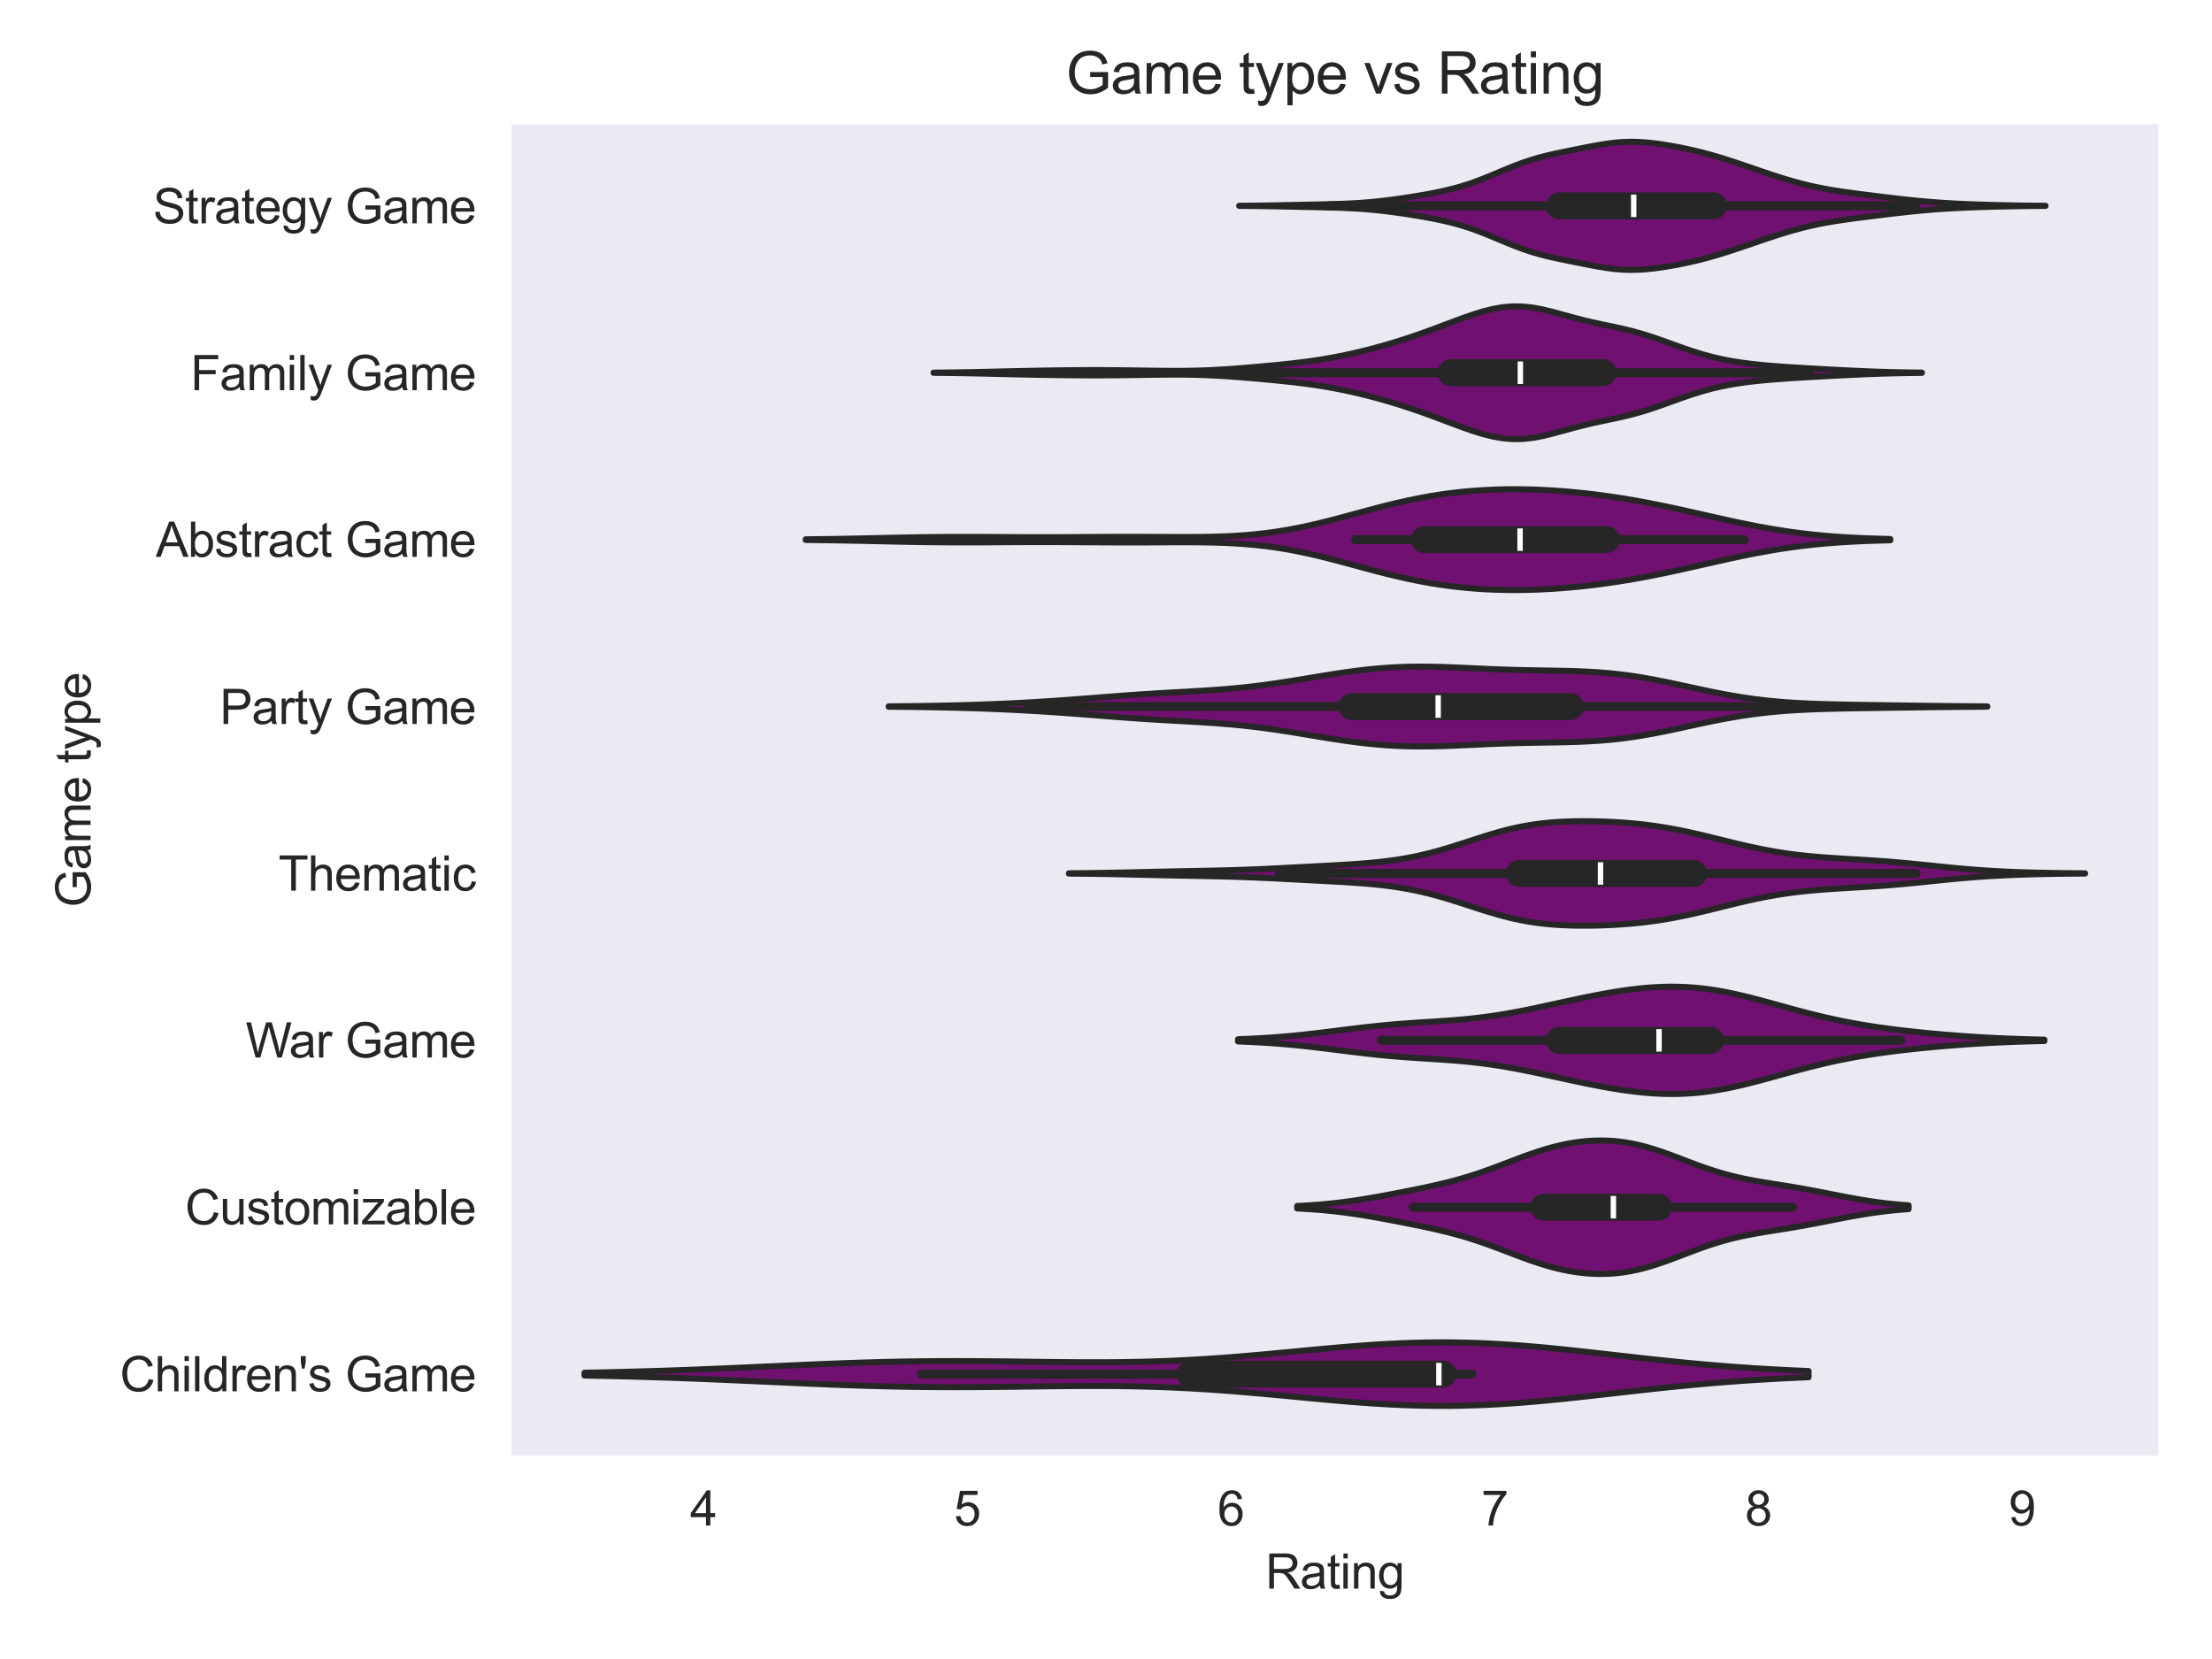 <?xml version="1.0" encoding="utf-8" standalone="no"?>
<!DOCTYPE svg PUBLIC "-//W3C//DTD SVG 1.1//EN"
  "http://www.w3.org/Graphics/SVG/1.1/DTD/svg11.dtd">
<svg xmlns:xlink="http://www.w3.org/1999/xlink" width="460.8pt" height="345.6pt" viewBox="0 0 460.8 345.6" xmlns="http://www.w3.org/2000/svg" version="1.1">
 <defs>
  <style type="text/css">*{stroke-linejoin: round; stroke-linecap: butt}</style>
 </defs>
 <g id="figure_1">
  <g id="patch_1">
   <path d="M 0 345.6 
L 460.8 345.6 
L 460.8 0 
L 0 0 
z
" style="fill: #ffffff"/>
  </g>
  <g id="axes_1">
   <g id="patch_2">
    <path d="M 106.13 303.64 
L 450 303.64 
L 450 25.496 
L 106.13 25.496 
z
" style="fill: #eaeaf2"/>
   </g>
   <g id="matplotlib.axis_1">
    <g id="xtick_1">
     <g id="text_1">
      <!-- 4 -->
      <g style="fill: #262626" transform="translate(143.766 317.798) scale(0.1 -0.1)">
       <defs>
        <path id="ArialMT-34" d="M 2069 0 
L 2069 1097 
L 81 1097 
L 81 1613 
L 2172 4581 
L 2631 4581 
L 2631 1613 
L 3250 1613 
L 3250 1097 
L 2631 1097 
L 2631 0 
L 2069 0 
z
M 2069 1613 
L 2069 3678 
L 634 1613 
L 2069 1613 
z
" transform="scale(0.016)"/>
       </defs>
       <use xlink:href="#ArialMT-34"/>
      </g>
     </g>
    </g>
    <g id="xtick_2">
     <g id="text_2">
      <!-- 5 -->
      <g style="fill: #262626" transform="translate(198.702 317.798) scale(0.1 -0.1)">
       <defs>
        <path id="ArialMT-35" d="M 266 1200 
L 856 1250 
Q 922 819 1161 601 
Q 1400 384 1738 384 
Q 2144 384 2425 690 
Q 2706 997 2706 1503 
Q 2706 1984 2436 2262 
Q 2166 2541 1728 2541 
Q 1456 2541 1237 2417 
Q 1019 2294 894 2097 
L 366 2166 
L 809 4519 
L 3088 4519 
L 3088 3981 
L 1259 3981 
L 1013 2750 
Q 1425 3038 1878 3038 
Q 2478 3038 2890 2622 
Q 3303 2206 3303 1553 
Q 3303 931 2941 478 
Q 2500 -78 1738 -78 
Q 1113 -78 717 272 
Q 322 622 266 1200 
z
" transform="scale(0.016)"/>
       </defs>
       <use xlink:href="#ArialMT-35"/>
      </g>
     </g>
    </g>
    <g id="xtick_3">
     <g id="text_3">
      <!-- 6 -->
      <g style="fill: #262626" transform="translate(253.639 317.798) scale(0.1 -0.1)">
       <defs>
        <path id="ArialMT-36" d="M 3184 3459 
L 2625 3416 
Q 2550 3747 2413 3897 
Q 2184 4138 1850 4138 
Q 1581 4138 1378 3988 
Q 1113 3794 959 3422 
Q 806 3050 800 2363 
Q 1003 2672 1297 2822 
Q 1591 2972 1913 2972 
Q 2475 2972 2870 2558 
Q 3266 2144 3266 1488 
Q 3266 1056 3080 686 
Q 2894 316 2569 119 
Q 2244 -78 1831 -78 
Q 1128 -78 684 439 
Q 241 956 241 2144 
Q 241 3472 731 4075 
Q 1159 4600 1884 4600 
Q 2425 4600 2770 4297 
Q 3116 3994 3184 3459 
z
M 888 1484 
Q 888 1194 1011 928 
Q 1134 663 1356 523 
Q 1578 384 1822 384 
Q 2178 384 2434 671 
Q 2691 959 2691 1453 
Q 2691 1928 2437 2201 
Q 2184 2475 1800 2475 
Q 1419 2475 1153 2201 
Q 888 1928 888 1484 
z
" transform="scale(0.016)"/>
       </defs>
       <use xlink:href="#ArialMT-36"/>
      </g>
     </g>
    </g>
    <g id="xtick_4">
     <g id="text_4">
      <!-- 7 -->
      <g style="fill: #262626" transform="translate(308.576 317.798) scale(0.1 -0.1)">
       <defs>
        <path id="ArialMT-37" d="M 303 3981 
L 303 4522 
L 3269 4522 
L 3269 4084 
Q 2831 3619 2401 2847 
Q 1972 2075 1738 1259 
Q 1569 684 1522 0 
L 944 0 
Q 953 541 1156 1306 
Q 1359 2072 1739 2783 
Q 2119 3494 2547 3981 
L 303 3981 
z
" transform="scale(0.016)"/>
       </defs>
       <use xlink:href="#ArialMT-37"/>
      </g>
     </g>
    </g>
    <g id="xtick_5">
     <g id="text_5">
      <!-- 8 -->
      <g style="fill: #262626" transform="translate(363.512 317.798) scale(0.1 -0.1)">
       <defs>
        <path id="ArialMT-38" d="M 1131 2484 
Q 781 2613 612 2850 
Q 444 3088 444 3419 
Q 444 3919 803 4259 
Q 1163 4600 1759 4600 
Q 2359 4600 2725 4251 
Q 3091 3903 3091 3403 
Q 3091 3084 2923 2848 
Q 2756 2613 2416 2484 
Q 2838 2347 3058 2040 
Q 3278 1734 3278 1309 
Q 3278 722 2862 322 
Q 2447 -78 1769 -78 
Q 1091 -78 675 323 
Q 259 725 259 1325 
Q 259 1772 486 2073 
Q 713 2375 1131 2484 
z
M 1019 3438 
Q 1019 3113 1228 2906 
Q 1438 2700 1772 2700 
Q 2097 2700 2305 2904 
Q 2513 3109 2513 3406 
Q 2513 3716 2298 3927 
Q 2084 4138 1766 4138 
Q 1444 4138 1231 3931 
Q 1019 3725 1019 3438 
z
M 838 1322 
Q 838 1081 952 856 
Q 1066 631 1291 507 
Q 1516 384 1775 384 
Q 2178 384 2440 643 
Q 2703 903 2703 1303 
Q 2703 1709 2433 1975 
Q 2163 2241 1756 2241 
Q 1359 2241 1098 1978 
Q 838 1716 838 1322 
z
" transform="scale(0.016)"/>
       </defs>
       <use xlink:href="#ArialMT-38"/>
      </g>
     </g>
    </g>
    <g id="xtick_6">
     <g id="text_6">
      <!-- 9 -->
      <g style="fill: #262626" transform="translate(418.449 317.798) scale(0.1 -0.1)">
       <defs>
        <path id="ArialMT-39" d="M 350 1059 
L 891 1109 
Q 959 728 1153 556 
Q 1347 384 1650 384 
Q 1909 384 2104 503 
Q 2300 622 2425 820 
Q 2550 1019 2634 1356 
Q 2719 1694 2719 2044 
Q 2719 2081 2716 2156 
Q 2547 1888 2255 1720 
Q 1963 1553 1622 1553 
Q 1053 1553 659 1965 
Q 266 2378 266 3053 
Q 266 3750 677 4175 
Q 1088 4600 1706 4600 
Q 2153 4600 2523 4359 
Q 2894 4119 3086 3673 
Q 3278 3228 3278 2384 
Q 3278 1506 3087 986 
Q 2897 466 2520 194 
Q 2144 -78 1638 -78 
Q 1100 -78 759 220 
Q 419 519 350 1059 
z
M 2653 3081 
Q 2653 3566 2395 3850 
Q 2138 4134 1775 4134 
Q 1400 4134 1122 3828 
Q 844 3522 844 3034 
Q 844 2597 1108 2323 
Q 1372 2050 1759 2050 
Q 2150 2050 2401 2323 
Q 2653 2597 2653 3081 
z
" transform="scale(0.016)"/>
       </defs>
       <use xlink:href="#ArialMT-39"/>
      </g>
     </g>
    </g>
    <g id="text_7">
     <!-- Rating -->
     <g style="fill: #262626" transform="translate(263.613 330.943) scale(0.1 -0.1)">
      <defs>
       <path id="ArialMT-52" d="M 503 0 
L 503 4581 
L 2534 4581 
Q 3147 4581 3465 4457 
Q 3784 4334 3975 4021 
Q 4166 3709 4166 3331 
Q 4166 2844 3850 2509 
Q 3534 2175 2875 2084 
Q 3116 1969 3241 1856 
Q 3506 1613 3744 1247 
L 4541 0 
L 3778 0 
L 3172 953 
Q 2906 1366 2734 1584 
Q 2563 1803 2427 1890 
Q 2291 1978 2150 2013 
Q 2047 2034 1813 2034 
L 1109 2034 
L 1109 0 
L 503 0 
z
M 1109 2559 
L 2413 2559 
Q 2828 2559 3062 2645 
Q 3297 2731 3419 2920 
Q 3541 3109 3541 3331 
Q 3541 3656 3305 3865 
Q 3069 4075 2559 4075 
L 1109 4075 
L 1109 2559 
z
" transform="scale(0.016)"/>
       <path id="ArialMT-61" d="M 2588 409 
Q 2275 144 1986 34 
Q 1697 -75 1366 -75 
Q 819 -75 525 192 
Q 231 459 231 875 
Q 231 1119 342 1320 
Q 453 1522 633 1644 
Q 813 1766 1038 1828 
Q 1203 1872 1538 1913 
Q 2219 1994 2541 2106 
Q 2544 2222 2544 2253 
Q 2544 2597 2384 2738 
Q 2169 2928 1744 2928 
Q 1347 2928 1158 2789 
Q 969 2650 878 2297 
L 328 2372 
Q 403 2725 575 2942 
Q 747 3159 1072 3276 
Q 1397 3394 1825 3394 
Q 2250 3394 2515 3294 
Q 2781 3194 2906 3042 
Q 3031 2891 3081 2659 
Q 3109 2516 3109 2141 
L 3109 1391 
Q 3109 606 3145 398 
Q 3181 191 3288 0 
L 2700 0 
Q 2613 175 2588 409 
z
M 2541 1666 
Q 2234 1541 1622 1453 
Q 1275 1403 1131 1340 
Q 988 1278 909 1158 
Q 831 1038 831 891 
Q 831 666 1001 516 
Q 1172 366 1500 366 
Q 1825 366 2078 508 
Q 2331 650 2450 897 
Q 2541 1088 2541 1459 
L 2541 1666 
z
" transform="scale(0.016)"/>
       <path id="ArialMT-74" d="M 1650 503 
L 1731 6 
Q 1494 -44 1306 -44 
Q 1000 -44 831 53 
Q 663 150 594 308 
Q 525 466 525 972 
L 525 2881 
L 113 2881 
L 113 3319 
L 525 3319 
L 525 4141 
L 1084 4478 
L 1084 3319 
L 1650 3319 
L 1650 2881 
L 1084 2881 
L 1084 941 
Q 1084 700 1114 631 
Q 1144 563 1211 522 
Q 1278 481 1403 481 
Q 1497 481 1650 503 
z
" transform="scale(0.016)"/>
       <path id="ArialMT-69" d="M 425 3934 
L 425 4581 
L 988 4581 
L 988 3934 
L 425 3934 
z
M 425 0 
L 425 3319 
L 988 3319 
L 988 0 
L 425 0 
z
" transform="scale(0.016)"/>
       <path id="ArialMT-6e" d="M 422 0 
L 422 3319 
L 928 3319 
L 928 2847 
Q 1294 3394 1984 3394 
Q 2284 3394 2536 3286 
Q 2788 3178 2913 3003 
Q 3038 2828 3088 2588 
Q 3119 2431 3119 2041 
L 3119 0 
L 2556 0 
L 2556 2019 
Q 2556 2363 2490 2533 
Q 2425 2703 2258 2804 
Q 2091 2906 1866 2906 
Q 1506 2906 1245 2678 
Q 984 2450 984 1813 
L 984 0 
L 422 0 
z
" transform="scale(0.016)"/>
       <path id="ArialMT-67" d="M 319 -275 
L 866 -356 
Q 900 -609 1056 -725 
Q 1266 -881 1628 -881 
Q 2019 -881 2231 -725 
Q 2444 -569 2519 -288 
Q 2563 -116 2559 434 
Q 2191 0 1641 0 
Q 956 0 581 494 
Q 206 988 206 1678 
Q 206 2153 378 2554 
Q 550 2956 876 3175 
Q 1203 3394 1644 3394 
Q 2231 3394 2613 2919 
L 2613 3319 
L 3131 3319 
L 3131 450 
Q 3131 -325 2973 -648 
Q 2816 -972 2473 -1159 
Q 2131 -1347 1631 -1347 
Q 1038 -1347 672 -1080 
Q 306 -813 319 -275 
z
M 784 1719 
Q 784 1066 1043 766 
Q 1303 466 1694 466 
Q 2081 466 2343 764 
Q 2606 1063 2606 1700 
Q 2606 2309 2336 2618 
Q 2066 2928 1684 2928 
Q 1309 2928 1046 2623 
Q 784 2319 784 1719 
z
" transform="scale(0.016)"/>
      </defs>
      <use xlink:href="#ArialMT-52"/>
      <use xlink:href="#ArialMT-61" x="72.217"/>
      <use xlink:href="#ArialMT-74" x="127.832"/>
      <use xlink:href="#ArialMT-69" x="155.615"/>
      <use xlink:href="#ArialMT-6e" x="177.832"/>
      <use xlink:href="#ArialMT-67" x="233.447"/>
     </g>
    </g>
   </g>
   <g id="matplotlib.axis_2">
    <g id="ytick_1">
     <g id="text_8">
      <!-- Strategy Game -->
      <g style="fill: #262626" transform="translate(31.883 46.52) scale(0.1 -0.1)">
       <defs>
        <path id="ArialMT-53" d="M 288 1472 
L 859 1522 
Q 900 1178 1048 958 
Q 1197 738 1509 602 
Q 1822 466 2213 466 
Q 2559 466 2825 569 
Q 3091 672 3220 851 
Q 3350 1031 3350 1244 
Q 3350 1459 3225 1620 
Q 3100 1781 2813 1891 
Q 2628 1963 1997 2114 
Q 1366 2266 1113 2400 
Q 784 2572 623 2826 
Q 463 3081 463 3397 
Q 463 3744 659 4045 
Q 856 4347 1234 4503 
Q 1613 4659 2075 4659 
Q 2584 4659 2973 4495 
Q 3363 4331 3572 4012 
Q 3781 3694 3797 3291 
L 3216 3247 
Q 3169 3681 2898 3903 
Q 2628 4125 2100 4125 
Q 1550 4125 1298 3923 
Q 1047 3722 1047 3438 
Q 1047 3191 1225 3031 
Q 1400 2872 2139 2705 
Q 2878 2538 3153 2413 
Q 3553 2228 3743 1945 
Q 3934 1663 3934 1294 
Q 3934 928 3725 604 
Q 3516 281 3123 101 
Q 2731 -78 2241 -78 
Q 1619 -78 1198 103 
Q 778 284 539 648 
Q 300 1013 288 1472 
z
" transform="scale(0.016)"/>
        <path id="ArialMT-72" d="M 416 0 
L 416 3319 
L 922 3319 
L 922 2816 
Q 1116 3169 1280 3281 
Q 1444 3394 1641 3394 
Q 1925 3394 2219 3213 
L 2025 2691 
Q 1819 2813 1613 2813 
Q 1428 2813 1281 2702 
Q 1134 2591 1072 2394 
Q 978 2094 978 1738 
L 978 0 
L 416 0 
z
" transform="scale(0.016)"/>
        <path id="ArialMT-65" d="M 2694 1069 
L 3275 997 
Q 3138 488 2766 206 
Q 2394 -75 1816 -75 
Q 1088 -75 661 373 
Q 234 822 234 1631 
Q 234 2469 665 2931 
Q 1097 3394 1784 3394 
Q 2450 3394 2872 2941 
Q 3294 2488 3294 1666 
Q 3294 1616 3291 1516 
L 816 1516 
Q 847 969 1125 678 
Q 1403 388 1819 388 
Q 2128 388 2347 550 
Q 2566 713 2694 1069 
z
M 847 1978 
L 2700 1978 
Q 2663 2397 2488 2606 
Q 2219 2931 1791 2931 
Q 1403 2931 1139 2672 
Q 875 2413 847 1978 
z
" transform="scale(0.016)"/>
        <path id="ArialMT-79" d="M 397 -1278 
L 334 -750 
Q 519 -800 656 -800 
Q 844 -800 956 -737 
Q 1069 -675 1141 -563 
Q 1194 -478 1313 -144 
Q 1328 -97 1363 -6 
L 103 3319 
L 709 3319 
L 1400 1397 
Q 1534 1031 1641 628 
Q 1738 1016 1872 1384 
L 2581 3319 
L 3144 3319 
L 1881 -56 
Q 1678 -603 1566 -809 
Q 1416 -1088 1222 -1217 
Q 1028 -1347 759 -1347 
Q 597 -1347 397 -1278 
z
" transform="scale(0.016)"/>
        <path id="ArialMT-20" transform="scale(0.016)"/>
        <path id="ArialMT-47" d="M 2638 1797 
L 2638 2334 
L 4578 2338 
L 4578 638 
Q 4131 281 3656 101 
Q 3181 -78 2681 -78 
Q 2006 -78 1454 211 
Q 903 500 622 1047 
Q 341 1594 341 2269 
Q 341 2938 620 3517 
Q 900 4097 1425 4378 
Q 1950 4659 2634 4659 
Q 3131 4659 3532 4498 
Q 3934 4338 4162 4050 
Q 4391 3763 4509 3300 
L 3963 3150 
Q 3859 3500 3706 3700 
Q 3553 3900 3268 4020 
Q 2984 4141 2638 4141 
Q 2222 4141 1919 4014 
Q 1616 3888 1430 3681 
Q 1244 3475 1141 3228 
Q 966 2803 966 2306 
Q 966 1694 1177 1281 
Q 1388 869 1791 669 
Q 2194 469 2647 469 
Q 3041 469 3416 620 
Q 3791 772 3984 944 
L 3984 1797 
L 2638 1797 
z
" transform="scale(0.016)"/>
        <path id="ArialMT-6d" d="M 422 0 
L 422 3319 
L 925 3319 
L 925 2853 
Q 1081 3097 1340 3245 
Q 1600 3394 1931 3394 
Q 2300 3394 2536 3241 
Q 2772 3088 2869 2813 
Q 3263 3394 3894 3394 
Q 4388 3394 4653 3120 
Q 4919 2847 4919 2278 
L 4919 0 
L 4359 0 
L 4359 2091 
Q 4359 2428 4304 2576 
Q 4250 2725 4106 2815 
Q 3963 2906 3769 2906 
Q 3419 2906 3187 2673 
Q 2956 2441 2956 1928 
L 2956 0 
L 2394 0 
L 2394 2156 
Q 2394 2531 2256 2718 
Q 2119 2906 1806 2906 
Q 1569 2906 1367 2781 
Q 1166 2656 1075 2415 
Q 984 2175 984 1722 
L 984 0 
L 422 0 
z
" transform="scale(0.016)"/>
       </defs>
       <use xlink:href="#ArialMT-53"/>
       <use xlink:href="#ArialMT-74" x="66.699"/>
       <use xlink:href="#ArialMT-72" x="94.482"/>
       <use xlink:href="#ArialMT-61" x="127.783"/>
       <use xlink:href="#ArialMT-74" x="183.398"/>
       <use xlink:href="#ArialMT-65" x="211.182"/>
       <use xlink:href="#ArialMT-67" x="266.797"/>
       <use xlink:href="#ArialMT-79" x="322.412"/>
       <use xlink:href="#ArialMT-20" x="372.412"/>
       <use xlink:href="#ArialMT-47" x="400.195"/>
       <use xlink:href="#ArialMT-61" x="477.979"/>
       <use xlink:href="#ArialMT-6d" x="533.594"/>
       <use xlink:href="#ArialMT-65" x="616.895"/>
      </g>
     </g>
    </g>
    <g id="ytick_2">
     <g id="text_9">
      <!-- Family Game -->
      <g style="fill: #262626" transform="translate(39.68 81.288) scale(0.1 -0.1)">
       <defs>
        <path id="ArialMT-46" d="M 525 0 
L 525 4581 
L 3616 4581 
L 3616 4041 
L 1131 4041 
L 1131 2622 
L 3281 2622 
L 3281 2081 
L 1131 2081 
L 1131 0 
L 525 0 
z
" transform="scale(0.016)"/>
        <path id="ArialMT-6c" d="M 409 0 
L 409 4581 
L 972 4581 
L 972 0 
L 409 0 
z
" transform="scale(0.016)"/>
       </defs>
       <use xlink:href="#ArialMT-46"/>
       <use xlink:href="#ArialMT-61" x="61.084"/>
       <use xlink:href="#ArialMT-6d" x="116.699"/>
       <use xlink:href="#ArialMT-69" x="200"/>
       <use xlink:href="#ArialMT-6c" x="222.217"/>
       <use xlink:href="#ArialMT-79" x="244.434"/>
       <use xlink:href="#ArialMT-20" x="294.434"/>
       <use xlink:href="#ArialMT-47" x="322.217"/>
       <use xlink:href="#ArialMT-61" x="400"/>
       <use xlink:href="#ArialMT-6d" x="455.615"/>
       <use xlink:href="#ArialMT-65" x="538.916"/>
      </g>
     </g>
    </g>
    <g id="ytick_3">
     <g id="text_10">
      <!-- Abstract Game -->
      <g style="fill: #262626" transform="translate(32.444 115.995) scale(0.1 -0.1)">
       <defs>
        <path id="ArialMT-41" d="M -9 0 
L 1750 4581 
L 2403 4581 
L 4278 0 
L 3588 0 
L 3053 1388 
L 1138 1388 
L 634 0 
L -9 0 
z
M 1313 1881 
L 2866 1881 
L 2388 3150 
Q 2169 3728 2063 4100 
Q 1975 3659 1816 3225 
L 1313 1881 
z
" transform="scale(0.016)"/>
        <path id="ArialMT-62" d="M 941 0 
L 419 0 
L 419 4581 
L 981 4581 
L 981 2947 
Q 1338 3394 1891 3394 
Q 2197 3394 2470 3270 
Q 2744 3147 2920 2923 
Q 3097 2700 3197 2384 
Q 3297 2069 3297 1709 
Q 3297 856 2875 390 
Q 2453 -75 1863 -75 
Q 1275 -75 941 416 
L 941 0 
z
M 934 1684 
Q 934 1088 1097 822 
Q 1363 388 1816 388 
Q 2184 388 2453 708 
Q 2722 1028 2722 1663 
Q 2722 2313 2464 2622 
Q 2206 2931 1841 2931 
Q 1472 2931 1203 2611 
Q 934 2291 934 1684 
z
" transform="scale(0.016)"/>
        <path id="ArialMT-73" d="M 197 991 
L 753 1078 
Q 800 744 1014 566 
Q 1228 388 1613 388 
Q 2000 388 2187 545 
Q 2375 703 2375 916 
Q 2375 1106 2209 1216 
Q 2094 1291 1634 1406 
Q 1016 1563 777 1677 
Q 538 1791 414 1992 
Q 291 2194 291 2438 
Q 291 2659 392 2848 
Q 494 3038 669 3163 
Q 800 3259 1026 3326 
Q 1253 3394 1513 3394 
Q 1903 3394 2198 3281 
Q 2494 3169 2634 2976 
Q 2775 2784 2828 2463 
L 2278 2388 
Q 2241 2644 2061 2787 
Q 1881 2931 1553 2931 
Q 1166 2931 1000 2803 
Q 834 2675 834 2503 
Q 834 2394 903 2306 
Q 972 2216 1119 2156 
Q 1203 2125 1616 2013 
Q 2213 1853 2448 1751 
Q 2684 1650 2818 1456 
Q 2953 1263 2953 975 
Q 2953 694 2789 445 
Q 2625 197 2315 61 
Q 2006 -75 1616 -75 
Q 969 -75 630 194 
Q 291 463 197 991 
z
" transform="scale(0.016)"/>
        <path id="ArialMT-63" d="M 2588 1216 
L 3141 1144 
Q 3050 572 2676 248 
Q 2303 -75 1759 -75 
Q 1078 -75 664 370 
Q 250 816 250 1647 
Q 250 2184 428 2587 
Q 606 2991 970 3192 
Q 1334 3394 1763 3394 
Q 2303 3394 2647 3120 
Q 2991 2847 3088 2344 
L 2541 2259 
Q 2463 2594 2264 2762 
Q 2066 2931 1784 2931 
Q 1359 2931 1093 2626 
Q 828 2322 828 1663 
Q 828 994 1084 691 
Q 1341 388 1753 388 
Q 2084 388 2306 591 
Q 2528 794 2588 1216 
z
" transform="scale(0.016)"/>
       </defs>
       <use xlink:href="#ArialMT-41"/>
       <use xlink:href="#ArialMT-62" x="66.699"/>
       <use xlink:href="#ArialMT-73" x="122.314"/>
       <use xlink:href="#ArialMT-74" x="172.314"/>
       <use xlink:href="#ArialMT-72" x="200.098"/>
       <use xlink:href="#ArialMT-61" x="233.398"/>
       <use xlink:href="#ArialMT-63" x="289.014"/>
       <use xlink:href="#ArialMT-74" x="339.014"/>
       <use xlink:href="#ArialMT-20" x="366.797"/>
       <use xlink:href="#ArialMT-47" x="394.58"/>
       <use xlink:href="#ArialMT-61" x="472.363"/>
       <use xlink:href="#ArialMT-6d" x="527.979"/>
       <use xlink:href="#ArialMT-65" x="611.279"/>
      </g>
     </g>
    </g>
    <g id="ytick_4">
     <g id="text_11">
      <!-- Party Game -->
      <g style="fill: #262626" transform="translate(45.783 150.824) scale(0.1 -0.1)">
       <defs>
        <path id="ArialMT-50" d="M 494 0 
L 494 4581 
L 2222 4581 
Q 2678 4581 2919 4538 
Q 3256 4481 3484 4323 
Q 3713 4166 3852 3881 
Q 3991 3597 3991 3256 
Q 3991 2672 3619 2267 
Q 3247 1863 2275 1863 
L 1100 1863 
L 1100 0 
L 494 0 
z
M 1100 2403 
L 2284 2403 
Q 2872 2403 3119 2622 
Q 3366 2841 3366 3238 
Q 3366 3525 3220 3729 
Q 3075 3934 2838 4000 
Q 2684 4041 2272 4041 
L 1100 4041 
L 1100 2403 
z
" transform="scale(0.016)"/>
       </defs>
       <use xlink:href="#ArialMT-50"/>
       <use xlink:href="#ArialMT-61" x="66.699"/>
       <use xlink:href="#ArialMT-72" x="122.314"/>
       <use xlink:href="#ArialMT-74" x="155.615"/>
       <use xlink:href="#ArialMT-79" x="183.398"/>
       <use xlink:href="#ArialMT-20" x="233.398"/>
       <use xlink:href="#ArialMT-47" x="261.182"/>
       <use xlink:href="#ArialMT-61" x="338.965"/>
       <use xlink:href="#ArialMT-6d" x="394.58"/>
       <use xlink:href="#ArialMT-65" x="477.881"/>
      </g>
     </g>
    </g>
    <g id="ytick_5">
     <g id="text_12">
      <!-- Thematic -->
      <g style="fill: #262626" transform="translate(58.01 185.531) scale(0.1 -0.1)">
       <defs>
        <path id="ArialMT-54" d="M 1659 0 
L 1659 4041 
L 150 4041 
L 150 4581 
L 3781 4581 
L 3781 4041 
L 2266 4041 
L 2266 0 
L 1659 0 
z
" transform="scale(0.016)"/>
        <path id="ArialMT-68" d="M 422 0 
L 422 4581 
L 984 4581 
L 984 2938 
Q 1378 3394 1978 3394 
Q 2347 3394 2619 3248 
Q 2891 3103 3008 2847 
Q 3125 2591 3125 2103 
L 3125 0 
L 2563 0 
L 2563 2103 
Q 2563 2525 2380 2717 
Q 2197 2909 1863 2909 
Q 1613 2909 1392 2779 
Q 1172 2650 1078 2428 
Q 984 2206 984 1816 
L 984 0 
L 422 0 
z
" transform="scale(0.016)"/>
       </defs>
       <use xlink:href="#ArialMT-54"/>
       <use xlink:href="#ArialMT-68" x="61.084"/>
       <use xlink:href="#ArialMT-65" x="116.699"/>
       <use xlink:href="#ArialMT-6d" x="172.314"/>
       <use xlink:href="#ArialMT-61" x="255.615"/>
       <use xlink:href="#ArialMT-74" x="311.23"/>
       <use xlink:href="#ArialMT-69" x="339.014"/>
       <use xlink:href="#ArialMT-63" x="361.23"/>
      </g>
     </g>
    </g>
    <g id="ytick_6">
     <g id="text_13">
      <!-- War Game -->
      <g style="fill: #262626" transform="translate(51.167 220.299) scale(0.1 -0.1)">
       <defs>
        <path id="ArialMT-57" d="M 1294 0 
L 78 4581 
L 700 4581 
L 1397 1578 
Q 1509 1106 1591 641 
Q 1766 1375 1797 1488 
L 2669 4581 
L 3400 4581 
L 4056 2263 
Q 4303 1400 4413 641 
Q 4500 1075 4641 1638 
L 5359 4581 
L 5969 4581 
L 4713 0 
L 4128 0 
L 3163 3491 
Q 3041 3928 3019 4028 
Q 2947 3713 2884 3491 
L 1913 0 
L 1294 0 
z
" transform="scale(0.016)"/>
       </defs>
       <use xlink:href="#ArialMT-57"/>
       <use xlink:href="#ArialMT-61" x="90.635"/>
       <use xlink:href="#ArialMT-72" x="146.25"/>
       <use xlink:href="#ArialMT-20" x="179.551"/>
       <use xlink:href="#ArialMT-47" x="207.334"/>
       <use xlink:href="#ArialMT-61" x="285.117"/>
       <use xlink:href="#ArialMT-6d" x="340.732"/>
       <use xlink:href="#ArialMT-65" x="424.033"/>
      </g>
     </g>
    </g>
    <g id="ytick_7">
     <g id="text_14">
      <!-- Customizable -->
      <g style="fill: #262626" transform="translate(38.552 255.067) scale(0.1 -0.1)">
       <defs>
        <path id="ArialMT-43" d="M 3763 1606 
L 4369 1453 
Q 4178 706 3683 314 
Q 3188 -78 2472 -78 
Q 1731 -78 1267 223 
Q 803 525 561 1097 
Q 319 1669 319 2325 
Q 319 3041 592 3573 
Q 866 4106 1370 4382 
Q 1875 4659 2481 4659 
Q 3169 4659 3637 4309 
Q 4106 3959 4291 3325 
L 3694 3184 
Q 3534 3684 3231 3912 
Q 2928 4141 2469 4141 
Q 1941 4141 1586 3887 
Q 1231 3634 1087 3207 
Q 944 2781 944 2328 
Q 944 1744 1114 1308 
Q 1284 872 1643 656 
Q 2003 441 2422 441 
Q 2931 441 3284 734 
Q 3638 1028 3763 1606 
z
" transform="scale(0.016)"/>
        <path id="ArialMT-75" d="M 2597 0 
L 2597 488 
Q 2209 -75 1544 -75 
Q 1250 -75 995 37 
Q 741 150 617 320 
Q 494 491 444 738 
Q 409 903 409 1263 
L 409 3319 
L 972 3319 
L 972 1478 
Q 972 1038 1006 884 
Q 1059 663 1231 536 
Q 1403 409 1656 409 
Q 1909 409 2131 539 
Q 2353 669 2445 892 
Q 2538 1116 2538 1541 
L 2538 3319 
L 3100 3319 
L 3100 0 
L 2597 0 
z
" transform="scale(0.016)"/>
        <path id="ArialMT-6f" d="M 213 1659 
Q 213 2581 725 3025 
Q 1153 3394 1769 3394 
Q 2453 3394 2887 2945 
Q 3322 2497 3322 1706 
Q 3322 1066 3130 698 
Q 2938 331 2570 128 
Q 2203 -75 1769 -75 
Q 1072 -75 642 372 
Q 213 819 213 1659 
z
M 791 1659 
Q 791 1022 1069 705 
Q 1347 388 1769 388 
Q 2188 388 2466 706 
Q 2744 1025 2744 1678 
Q 2744 2294 2464 2611 
Q 2184 2928 1769 2928 
Q 1347 2928 1069 2612 
Q 791 2297 791 1659 
z
" transform="scale(0.016)"/>
        <path id="ArialMT-7a" d="M 125 0 
L 125 456 
L 2238 2881 
Q 1878 2863 1603 2863 
L 250 2863 
L 250 3319 
L 2963 3319 
L 2963 2947 
L 1166 841 
L 819 456 
Q 1197 484 1528 484 
L 3063 484 
L 3063 0 
L 125 0 
z
" transform="scale(0.016)"/>
       </defs>
       <use xlink:href="#ArialMT-43"/>
       <use xlink:href="#ArialMT-75" x="72.217"/>
       <use xlink:href="#ArialMT-73" x="127.832"/>
       <use xlink:href="#ArialMT-74" x="177.832"/>
       <use xlink:href="#ArialMT-6f" x="205.615"/>
       <use xlink:href="#ArialMT-6d" x="261.23"/>
       <use xlink:href="#ArialMT-69" x="344.531"/>
       <use xlink:href="#ArialMT-7a" x="366.748"/>
       <use xlink:href="#ArialMT-61" x="416.748"/>
       <use xlink:href="#ArialMT-62" x="472.363"/>
       <use xlink:href="#ArialMT-6c" x="527.979"/>
       <use xlink:href="#ArialMT-65" x="550.195"/>
      </g>
     </g>
    </g>
    <g id="ytick_8">
     <g id="text_15">
      <!-- Children's Game -->
      <g style="fill: #262626" transform="translate(24.974 289.835) scale(0.1 -0.1)">
       <defs>
        <path id="ArialMT-64" d="M 2575 0 
L 2575 419 
Q 2259 -75 1647 -75 
Q 1250 -75 917 144 
Q 584 363 401 755 
Q 219 1147 219 1656 
Q 219 2153 384 2558 
Q 550 2963 881 3178 
Q 1213 3394 1622 3394 
Q 1922 3394 2156 3267 
Q 2391 3141 2538 2938 
L 2538 4581 
L 3097 4581 
L 3097 0 
L 2575 0 
z
M 797 1656 
Q 797 1019 1065 703 
Q 1334 388 1700 388 
Q 2069 388 2326 689 
Q 2584 991 2584 1609 
Q 2584 2291 2321 2609 
Q 2059 2928 1675 2928 
Q 1300 2928 1048 2622 
Q 797 2316 797 1656 
z
" transform="scale(0.016)"/>
        <path id="ArialMT-27" d="M 425 2959 
L 281 3816 
L 281 4581 
L 922 4581 
L 922 3816 
L 772 2959 
L 425 2959 
z
" transform="scale(0.016)"/>
       </defs>
       <use xlink:href="#ArialMT-43"/>
       <use xlink:href="#ArialMT-68" x="72.217"/>
       <use xlink:href="#ArialMT-69" x="127.832"/>
       <use xlink:href="#ArialMT-6c" x="150.049"/>
       <use xlink:href="#ArialMT-64" x="172.266"/>
       <use xlink:href="#ArialMT-72" x="227.881"/>
       <use xlink:href="#ArialMT-65" x="261.182"/>
       <use xlink:href="#ArialMT-6e" x="316.797"/>
       <use xlink:href="#ArialMT-27" x="372.412"/>
       <use xlink:href="#ArialMT-73" x="391.504"/>
       <use xlink:href="#ArialMT-20" x="441.504"/>
       <use xlink:href="#ArialMT-47" x="469.287"/>
       <use xlink:href="#ArialMT-61" x="547.07"/>
       <use xlink:href="#ArialMT-6d" x="602.686"/>
       <use xlink:href="#ArialMT-65" x="685.986"/>
      </g>
     </g>
    </g>
    <g id="text_16">
     <!-- Game type -->
     <g style="fill: #262626" transform="translate(18.869 189.022) rotate(-90) scale(0.1 -0.1)">
      <defs>
       <path id="ArialMT-70" d="M 422 -1272 
L 422 3319 
L 934 3319 
L 934 2888 
Q 1116 3141 1344 3267 
Q 1572 3394 1897 3394 
Q 2322 3394 2647 3175 
Q 2972 2956 3137 2557 
Q 3303 2159 3303 1684 
Q 3303 1175 3120 767 
Q 2938 359 2589 142 
Q 2241 -75 1856 -75 
Q 1575 -75 1351 44 
Q 1128 163 984 344 
L 984 -1272 
L 422 -1272 
z
M 931 1641 
Q 931 1000 1190 694 
Q 1450 388 1819 388 
Q 2194 388 2461 705 
Q 2728 1022 2728 1688 
Q 2728 2322 2467 2637 
Q 2206 2953 1844 2953 
Q 1484 2953 1207 2617 
Q 931 2281 931 1641 
z
" transform="scale(0.016)"/>
      </defs>
      <use xlink:href="#ArialMT-47"/>
      <use xlink:href="#ArialMT-61" x="77.783"/>
      <use xlink:href="#ArialMT-6d" x="133.398"/>
      <use xlink:href="#ArialMT-65" x="216.699"/>
      <use xlink:href="#ArialMT-20" x="272.314"/>
      <use xlink:href="#ArialMT-74" x="300.098"/>
      <use xlink:href="#ArialMT-79" x="327.881"/>
      <use xlink:href="#ArialMT-70" x="377.881"/>
      <use xlink:href="#ArialMT-65" x="433.496"/>
     </g>
    </g>
   </g>
   <g id="PolyCollection_1">
    <defs>
     <path id="m8b4dbf1974" d="M 258.148 -302.701 
L 258.148 -302.739 
L 259.845 -302.751 
L 261.542 -302.767 
L 263.239 -302.789 
L 264.936 -302.817 
L 266.632 -302.848 
L 268.329 -302.883 
L 270.026 -302.918 
L 271.723 -302.954 
L 273.419 -302.989 
L 275.116 -303.024 
L 276.813 -303.063 
L 278.51 -303.111 
L 280.206 -303.173 
L 281.903 -303.255 
L 283.6 -303.36 
L 285.297 -303.494 
L 286.993 -303.656 
L 288.69 -303.847 
L 290.387 -304.063 
L 292.084 -304.302 
L 293.78 -304.56 
L 295.477 -304.837 
L 297.174 -305.132 
L 298.871 -305.452 
L 300.567 -305.806 
L 302.264 -306.206 
L 303.961 -306.662 
L 305.658 -307.183 
L 307.354 -307.771 
L 309.051 -308.418 
L 310.748 -309.11 
L 312.445 -309.822 
L 314.141 -310.529 
L 315.838 -311.204 
L 317.535 -311.826 
L 319.232 -312.382 
L 320.928 -312.87 
L 322.625 -313.297 
L 324.322 -313.679 
L 326.019 -314.034 
L 327.715 -314.376 
L 329.412 -314.714 
L 331.109 -315.047 
L 332.806 -315.364 
L 334.502 -315.644 
L 336.199 -315.866 
L 337.896 -316.011 
L 339.593 -316.069 
L 341.289 -316.039 
L 342.986 -315.928 
L 344.683 -315.748 
L 346.38 -315.514 
L 348.076 -315.237 
L 349.773 -314.924 
L 351.47 -314.576 
L 353.167 -314.193 
L 354.863 -313.772 
L 356.56 -313.312 
L 358.257 -312.815 
L 359.954 -312.285 
L 361.65 -311.73 
L 363.347 -311.157 
L 365.044 -310.575 
L 366.741 -309.994 
L 368.438 -309.422 
L 370.134 -308.867 
L 371.831 -308.336 
L 373.528 -307.836 
L 375.225 -307.375 
L 376.921 -306.957 
L 378.618 -306.582 
L 380.315 -306.252 
L 382.012 -305.959 
L 383.708 -305.697 
L 385.405 -305.459 
L 387.102 -305.234 
L 388.799 -305.018 
L 390.495 -304.806 
L 392.192 -304.598 
L 393.889 -304.394 
L 395.586 -304.197 
L 397.282 -304.009 
L 398.979 -303.832 
L 400.676 -303.671 
L 402.373 -303.525 
L 404.069 -303.397 
L 405.766 -303.287 
L 407.463 -303.193 
L 409.16 -303.113 
L 410.856 -303.045 
L 412.553 -302.986 
L 414.25 -302.934 
L 415.947 -302.888 
L 417.643 -302.849 
L 419.34 -302.815 
L 421.037 -302.787 
L 422.734 -302.765 
L 424.43 -302.749 
L 426.127 -302.738 
L 426.127 -302.702 
L 426.127 -302.702 
L 424.43 -302.69 
L 422.734 -302.674 
L 421.037 -302.652 
L 419.34 -302.625 
L 417.643 -302.591 
L 415.947 -302.551 
L 414.25 -302.506 
L 412.553 -302.454 
L 410.856 -302.395 
L 409.16 -302.327 
L 407.463 -302.247 
L 405.766 -302.153 
L 404.069 -302.042 
L 402.373 -301.914 
L 400.676 -301.769 
L 398.979 -301.607 
L 397.282 -301.431 
L 395.586 -301.243 
L 393.889 -301.045 
L 392.192 -300.842 
L 390.495 -300.634 
L 388.799 -300.422 
L 387.102 -300.206 
L 385.405 -299.981 
L 383.708 -299.742 
L 382.012 -299.481 
L 380.315 -299.188 
L 378.618 -298.857 
L 376.921 -298.483 
L 375.225 -298.064 
L 373.528 -297.603 
L 371.831 -297.104 
L 370.134 -296.573 
L 368.438 -296.018 
L 366.741 -295.445 
L 365.044 -294.864 
L 363.347 -294.283 
L 361.65 -293.71 
L 359.954 -293.154 
L 358.257 -292.624 
L 356.56 -292.127 
L 354.863 -291.667 
L 353.167 -291.246 
L 351.47 -290.863 
L 349.773 -290.516 
L 348.076 -290.202 
L 346.38 -289.925 
L 344.683 -289.691 
L 342.986 -289.511 
L 341.289 -289.4 
L 339.593 -289.37 
L 337.896 -289.428 
L 336.199 -289.574 
L 334.502 -289.796 
L 332.806 -290.076 
L 331.109 -290.392 
L 329.412 -290.725 
L 327.715 -291.064 
L 326.019 -291.406 
L 324.322 -291.76 
L 322.625 -292.142 
L 320.928 -292.57 
L 319.232 -293.058 
L 317.535 -293.614 
L 315.838 -294.236 
L 314.141 -294.911 
L 312.445 -295.617 
L 310.748 -296.33 
L 309.051 -297.021 
L 307.354 -297.669 
L 305.658 -298.257 
L 303.961 -298.778 
L 302.264 -299.234 
L 300.567 -299.633 
L 298.871 -299.987 
L 297.174 -300.307 
L 295.477 -300.603 
L 293.78 -300.879 
L 292.084 -301.137 
L 290.387 -301.376 
L 288.69 -301.593 
L 286.993 -301.783 
L 285.297 -301.946 
L 283.6 -302.079 
L 281.903 -302.185 
L 280.206 -302.267 
L 278.51 -302.328 
L 276.813 -302.376 
L 275.116 -302.415 
L 273.419 -302.451 
L 271.723 -302.486 
L 270.026 -302.521 
L 268.329 -302.557 
L 266.632 -302.591 
L 264.936 -302.623 
L 263.239 -302.65 
L 261.542 -302.672 
L 259.845 -302.689 
L 258.148 -302.701 
z
" style="stroke: #262626; stroke-width: 1.25"/>
    </defs>
    <g clip-path="url(#pce59f6ec26)">
     <use xlink:href="#m8b4dbf1974" x="0" y="345.6" style="fill: #701070; stroke: #262626; stroke-width: 1.25"/>
    </g>
   </g>
   <g id="PolyCollection_2">
    <defs>
     <path id="ma94b8ef42d" d="M 194.47 -267.924 
L 194.47 -267.979 
L 196.55 -267.996 
L 198.629 -268.02 
L 200.709 -268.052 
L 202.789 -268.09 
L 204.869 -268.135 
L 206.949 -268.183 
L 209.028 -268.233 
L 211.108 -268.281 
L 213.188 -268.325 
L 215.268 -268.366 
L 217.348 -268.403 
L 219.427 -268.435 
L 221.507 -268.463 
L 223.587 -268.484 
L 225.667 -268.499 
L 227.747 -268.505 
L 229.826 -268.502 
L 231.906 -268.489 
L 233.986 -268.468 
L 236.066 -268.441 
L 238.146 -268.411 
L 240.225 -268.38 
L 242.305 -268.356 
L 244.385 -268.344 
L 246.465 -268.349 
L 248.545 -268.379 
L 250.624 -268.437 
L 252.704 -268.526 
L 254.784 -268.642 
L 256.864 -268.783 
L 258.944 -268.944 
L 261.023 -269.118 
L 263.103 -269.302 
L 265.183 -269.495 
L 267.263 -269.701 
L 269.343 -269.924 
L 271.422 -270.173 
L 273.502 -270.455 
L 275.582 -270.776 
L 277.662 -271.139 
L 279.742 -271.546 
L 281.821 -271.995 
L 283.901 -272.486 
L 285.981 -273.016 
L 288.061 -273.586 
L 290.141 -274.195 
L 292.22 -274.843 
L 294.3 -275.53 
L 296.38 -276.254 
L 298.46 -277.008 
L 300.54 -277.785 
L 302.619 -278.57 
L 304.699 -279.342 
L 306.779 -280.069 
L 308.859 -280.716 
L 310.939 -281.241 
L 313.018 -281.607 
L 315.098 -281.783 
L 317.178 -281.757 
L 319.258 -281.537 
L 321.338 -281.151 
L 323.418 -280.648 
L 325.497 -280.082 
L 327.577 -279.508 
L 329.657 -278.965 
L 331.737 -278.472 
L 333.817 -278.021 
L 335.896 -277.588 
L 337.976 -277.135 
L 340.056 -276.629 
L 342.136 -276.048 
L 344.216 -275.391 
L 346.295 -274.671 
L 348.375 -273.92 
L 350.455 -273.172 
L 352.535 -272.462 
L 354.615 -271.817 
L 356.694 -271.251 
L 358.774 -270.771 
L 360.854 -270.373 
L 362.934 -270.048 
L 365.014 -269.783 
L 367.093 -269.565 
L 369.173 -269.382 
L 371.253 -269.223 
L 373.333 -269.083 
L 375.413 -268.954 
L 377.492 -268.832 
L 379.572 -268.716 
L 381.652 -268.605 
L 383.732 -268.497 
L 385.812 -268.395 
L 387.891 -268.301 
L 389.971 -268.217 
L 392.051 -268.145 
L 394.131 -268.087 
L 396.211 -268.042 
L 398.29 -268.009 
L 400.37 -267.986 
L 400.37 -267.917 
L 400.37 -267.917 
L 398.29 -267.895 
L 396.211 -267.862 
L 394.131 -267.817 
L 392.051 -267.759 
L 389.971 -267.687 
L 387.891 -267.603 
L 385.812 -267.509 
L 383.732 -267.407 
L 381.652 -267.299 
L 379.572 -267.187 
L 377.492 -267.071 
L 375.413 -266.95 
L 373.333 -266.821 
L 371.253 -266.68 
L 369.173 -266.522 
L 367.093 -266.339 
L 365.014 -266.121 
L 362.934 -265.856 
L 360.854 -265.53 
L 358.774 -265.132 
L 356.694 -264.652 
L 354.615 -264.087 
L 352.535 -263.441 
L 350.455 -262.732 
L 348.375 -261.984 
L 346.295 -261.233 
L 344.216 -260.513 
L 342.136 -259.855 
L 340.056 -259.275 
L 337.976 -258.769 
L 335.896 -258.316 
L 333.817 -257.882 
L 331.737 -257.432 
L 329.657 -256.938 
L 327.577 -256.396 
L 325.497 -255.821 
L 323.418 -255.256 
L 321.338 -254.752 
L 319.258 -254.367 
L 317.178 -254.146 
L 315.098 -254.121 
L 313.018 -254.297 
L 310.939 -254.662 
L 308.859 -255.187 
L 306.779 -255.834 
L 304.699 -256.562 
L 302.619 -257.333 
L 300.54 -258.118 
L 298.46 -258.895 
L 296.38 -259.65 
L 294.3 -260.373 
L 292.22 -261.06 
L 290.141 -261.709 
L 288.061 -262.318 
L 285.981 -262.888 
L 283.901 -263.418 
L 281.821 -263.908 
L 279.742 -264.357 
L 277.662 -264.764 
L 275.582 -265.128 
L 273.502 -265.449 
L 271.422 -265.731 
L 269.343 -265.98 
L 267.263 -266.203 
L 265.183 -266.408 
L 263.103 -266.602 
L 261.023 -266.786 
L 258.944 -266.96 
L 256.864 -267.12 
L 254.784 -267.261 
L 252.704 -267.378 
L 250.624 -267.466 
L 248.545 -267.524 
L 246.465 -267.554 
L 244.385 -267.56 
L 242.305 -267.547 
L 240.225 -267.523 
L 238.146 -267.493 
L 236.066 -267.462 
L 233.986 -267.435 
L 231.906 -267.414 
L 229.826 -267.402 
L 227.747 -267.398 
L 225.667 -267.405 
L 223.587 -267.419 
L 221.507 -267.441 
L 219.427 -267.469 
L 217.348 -267.501 
L 215.268 -267.537 
L 213.188 -267.578 
L 211.108 -267.623 
L 209.028 -267.671 
L 206.949 -267.72 
L 204.869 -267.769 
L 202.789 -267.813 
L 200.709 -267.852 
L 198.629 -267.883 
L 196.55 -267.907 
L 194.47 -267.924 
z
" style="stroke: #262626; stroke-width: 1.25"/>
    </defs>
    <g clip-path="url(#pce59f6ec26)">
     <use xlink:href="#ma94b8ef42d" x="0" y="345.6" style="fill: #701070; stroke: #262626; stroke-width: 1.25"/>
    </g>
   </g>
   <g id="PolyCollection_3">
    <defs>
     <path id="m6122dd6902" d="M 167.845 -233.11 
L 167.845 -233.258 
L 170.128 -233.283 
L 172.41 -233.313 
L 174.692 -233.348 
L 176.974 -233.389 
L 179.257 -233.435 
L 181.539 -233.483 
L 183.821 -233.533 
L 186.103 -233.583 
L 188.385 -233.631 
L 190.668 -233.673 
L 192.95 -233.708 
L 195.232 -233.735 
L 197.514 -233.753 
L 199.797 -233.761 
L 202.079 -233.761 
L 204.361 -233.753 
L 206.643 -233.741 
L 208.925 -233.726 
L 211.208 -233.712 
L 213.49 -233.701 
L 215.772 -233.695 
L 218.054 -233.695 
L 220.337 -233.7 
L 222.619 -233.711 
L 224.901 -233.725 
L 227.183 -233.74 
L 229.466 -233.755 
L 231.748 -233.766 
L 234.03 -233.772 
L 236.312 -233.772 
L 238.594 -233.766 
L 240.877 -233.755 
L 243.159 -233.744 
L 245.441 -233.735 
L 247.723 -233.734 
L 250.006 -233.749 
L 252.288 -233.785 
L 254.57 -233.85 
L 256.852 -233.953 
L 259.134 -234.101 
L 261.417 -234.299 
L 263.699 -234.553 
L 265.981 -234.866 
L 268.263 -235.239 
L 270.546 -235.672 
L 272.828 -236.159 
L 275.11 -236.694 
L 277.392 -237.268 
L 279.675 -237.87 
L 281.957 -238.487 
L 284.239 -239.106 
L 286.521 -239.715 
L 288.803 -240.301 
L 291.086 -240.855 
L 293.368 -241.368 
L 295.65 -241.834 
L 297.932 -242.249 
L 300.215 -242.611 
L 302.497 -242.918 
L 304.779 -243.172 
L 307.061 -243.374 
L 309.344 -243.524 
L 311.626 -243.626 
L 313.908 -243.679 
L 316.19 -243.688 
L 318.472 -243.652 
L 320.755 -243.574 
L 323.037 -243.457 
L 325.319 -243.301 
L 327.601 -243.108 
L 329.884 -242.879 
L 332.166 -242.616 
L 334.448 -242.319 
L 336.73 -241.988 
L 339.012 -241.624 
L 341.295 -241.229 
L 343.577 -240.803 
L 345.859 -240.35 
L 348.141 -239.873 
L 350.424 -239.377 
L 352.706 -238.867 
L 354.988 -238.35 
L 357.27 -237.833 
L 359.553 -237.324 
L 361.835 -236.829 
L 364.117 -236.356 
L 366.399 -235.91 
L 368.681 -235.498 
L 370.964 -235.121 
L 373.246 -234.783 
L 375.528 -234.486 
L 377.81 -234.228 
L 380.093 -234.008 
L 382.375 -233.824 
L 384.657 -233.673 
L 386.939 -233.552 
L 389.221 -233.456 
L 391.504 -233.381 
L 393.786 -233.324 
L 393.786 -233.043 
L 393.786 -233.043 
L 391.504 -232.987 
L 389.221 -232.912 
L 386.939 -232.816 
L 384.657 -232.694 
L 382.375 -232.543 
L 380.093 -232.36 
L 377.81 -232.14 
L 375.528 -231.882 
L 373.246 -231.584 
L 370.964 -231.247 
L 368.681 -230.87 
L 366.399 -230.457 
L 364.117 -230.012 
L 361.835 -229.539 
L 359.553 -229.044 
L 357.27 -228.534 
L 354.988 -228.017 
L 352.706 -227.5 
L 350.424 -226.991 
L 348.141 -226.494 
L 345.859 -226.017 
L 343.577 -225.564 
L 341.295 -225.139 
L 339.012 -224.743 
L 336.73 -224.38 
L 334.448 -224.049 
L 332.166 -223.752 
L 329.884 -223.489 
L 327.601 -223.26 
L 325.319 -223.067 
L 323.037 -222.911 
L 320.755 -222.793 
L 318.472 -222.716 
L 316.19 -222.68 
L 313.908 -222.688 
L 311.626 -222.742 
L 309.344 -222.843 
L 307.061 -222.994 
L 304.779 -223.195 
L 302.497 -223.449 
L 300.215 -223.757 
L 297.932 -224.119 
L 295.65 -224.533 
L 293.368 -224.999 
L 291.086 -225.512 
L 288.803 -226.066 
L 286.521 -226.653 
L 284.239 -227.262 
L 281.957 -227.881 
L 279.675 -228.498 
L 277.392 -229.1 
L 275.11 -229.674 
L 272.828 -230.209 
L 270.546 -230.696 
L 268.263 -231.128 
L 265.981 -231.502 
L 263.699 -231.815 
L 261.417 -232.069 
L 259.134 -232.267 
L 256.852 -232.414 
L 254.57 -232.517 
L 252.288 -232.583 
L 250.006 -232.619 
L 247.723 -232.633 
L 245.441 -232.633 
L 243.159 -232.624 
L 240.877 -232.612 
L 238.594 -232.602 
L 236.312 -232.596 
L 234.03 -232.596 
L 231.748 -232.602 
L 229.466 -232.613 
L 227.183 -232.627 
L 224.901 -232.643 
L 222.619 -232.657 
L 220.337 -232.667 
L 218.054 -232.673 
L 215.772 -232.673 
L 213.49 -232.666 
L 211.208 -232.655 
L 208.925 -232.641 
L 206.643 -232.627 
L 204.361 -232.614 
L 202.079 -232.607 
L 199.797 -232.607 
L 197.514 -232.615 
L 195.232 -232.632 
L 192.95 -232.659 
L 190.668 -232.695 
L 188.385 -232.737 
L 186.103 -232.784 
L 183.821 -232.834 
L 181.539 -232.884 
L 179.257 -232.933 
L 176.974 -232.978 
L 174.692 -233.019 
L 172.41 -233.055 
L 170.128 -233.085 
L 167.845 -233.11 
z
" style="stroke: #262626; stroke-width: 1.25"/>
    </defs>
    <g clip-path="url(#pce59f6ec26)">
     <use xlink:href="#m6122dd6902" x="0" y="345.6" style="fill: #701070; stroke: #262626; stroke-width: 1.25"/>
    </g>
   </g>
   <g id="PolyCollection_4">
    <defs>
     <path id="mb6c4421307" d="M 185.117 -198.369 
L 185.117 -198.463 
L 187.428 -198.481 
L 189.74 -198.505 
L 192.052 -198.535 
L 194.364 -198.572 
L 196.676 -198.617 
L 198.988 -198.67 
L 201.3 -198.733 
L 203.612 -198.805 
L 205.924 -198.888 
L 208.236 -198.981 
L 210.548 -199.085 
L 212.86 -199.201 
L 215.172 -199.33 
L 217.483 -199.47 
L 219.795 -199.622 
L 222.107 -199.785 
L 224.419 -199.957 
L 226.731 -200.135 
L 229.043 -200.316 
L 231.355 -200.497 
L 233.667 -200.673 
L 235.979 -200.841 
L 238.291 -200.998 
L 240.603 -201.145 
L 242.915 -201.282 
L 245.227 -201.412 
L 247.538 -201.54 
L 249.85 -201.674 
L 252.162 -201.821 
L 254.474 -201.989 
L 256.786 -202.184 
L 259.098 -202.411 
L 261.41 -202.672 
L 263.722 -202.969 
L 266.034 -203.297 
L 268.346 -203.651 
L 270.658 -204.024 
L 272.97 -204.407 
L 275.282 -204.789 
L 277.593 -205.16 
L 279.905 -205.509 
L 282.217 -205.827 
L 284.529 -206.105 
L 286.841 -206.336 
L 289.153 -206.516 
L 291.465 -206.642 
L 293.777 -206.715 
L 296.089 -206.737 
L 298.401 -206.715 
L 300.713 -206.656 
L 303.025 -206.57 
L 305.337 -206.468 
L 307.648 -206.36 
L 309.96 -206.255 
L 312.272 -206.16 
L 314.584 -206.081 
L 316.896 -206.019 
L 319.208 -205.972 
L 321.52 -205.933 
L 323.832 -205.897 
L 326.144 -205.851 
L 328.456 -205.784 
L 330.768 -205.686 
L 333.08 -205.545 
L 335.392 -205.353 
L 337.703 -205.105 
L 340.015 -204.797 
L 342.327 -204.433 
L 344.639 -204.018 
L 346.951 -203.562 
L 349.263 -203.076 
L 351.575 -202.574 
L 353.887 -202.072 
L 356.199 -201.584 
L 358.511 -201.122 
L 360.823 -200.698 
L 363.135 -200.318 
L 365.447 -199.987 
L 367.758 -199.708 
L 370.07 -199.477 
L 372.382 -199.292 
L 374.694 -199.147 
L 377.006 -199.035 
L 379.318 -198.95 
L 381.63 -198.884 
L 383.942 -198.833 
L 386.254 -198.791 
L 388.566 -198.753 
L 390.878 -198.719 
L 393.19 -198.685 
L 395.502 -198.652 
L 397.813 -198.62 
L 400.125 -198.588 
L 402.437 -198.559 
L 404.749 -198.532 
L 407.061 -198.507 
L 409.373 -198.487 
L 411.685 -198.469 
L 413.997 -198.455 
L 413.997 -198.377 
L 413.997 -198.377 
L 411.685 -198.362 
L 409.373 -198.345 
L 407.061 -198.324 
L 404.749 -198.3 
L 402.437 -198.273 
L 400.125 -198.243 
L 397.813 -198.212 
L 395.502 -198.18 
L 393.19 -198.147 
L 390.878 -198.113 
L 388.566 -198.078 
L 386.254 -198.041 
L 383.942 -197.999 
L 381.63 -197.947 
L 379.318 -197.882 
L 377.006 -197.797 
L 374.694 -197.685 
L 372.382 -197.54 
L 370.07 -197.355 
L 367.758 -197.124 
L 365.447 -196.844 
L 363.135 -196.514 
L 360.823 -196.134 
L 358.511 -195.709 
L 356.199 -195.248 
L 353.887 -194.759 
L 351.575 -194.257 
L 349.263 -193.756 
L 346.951 -193.27 
L 344.639 -192.813 
L 342.327 -192.398 
L 340.015 -192.034 
L 337.703 -191.727 
L 335.392 -191.479 
L 333.08 -191.287 
L 330.768 -191.146 
L 328.456 -191.047 
L 326.144 -190.981 
L 323.832 -190.935 
L 321.52 -190.898 
L 319.208 -190.86 
L 316.896 -190.813 
L 314.584 -190.751 
L 312.272 -190.672 
L 309.96 -190.577 
L 307.648 -190.472 
L 305.337 -190.364 
L 303.025 -190.261 
L 300.713 -190.176 
L 298.401 -190.117 
L 296.089 -190.095 
L 293.777 -190.117 
L 291.465 -190.19 
L 289.153 -190.316 
L 286.841 -190.496 
L 284.529 -190.727 
L 282.217 -191.005 
L 279.905 -191.322 
L 277.593 -191.671 
L 275.282 -192.042 
L 272.97 -192.424 
L 270.658 -192.807 
L 268.346 -193.181 
L 266.034 -193.535 
L 263.722 -193.863 
L 261.41 -194.16 
L 259.098 -194.421 
L 256.786 -194.648 
L 254.474 -194.843 
L 252.162 -195.011 
L 249.85 -195.158 
L 247.538 -195.292 
L 245.227 -195.42 
L 242.915 -195.55 
L 240.603 -195.687 
L 238.291 -195.833 
L 235.979 -195.991 
L 233.667 -196.159 
L 231.355 -196.335 
L 229.043 -196.515 
L 226.731 -196.697 
L 224.419 -196.875 
L 222.107 -197.047 
L 219.795 -197.21 
L 217.483 -197.362 
L 215.172 -197.502 
L 212.86 -197.63 
L 210.548 -197.746 
L 208.236 -197.851 
L 205.924 -197.944 
L 203.612 -198.027 
L 201.3 -198.099 
L 198.988 -198.161 
L 196.676 -198.215 
L 194.364 -198.26 
L 192.052 -198.297 
L 189.74 -198.327 
L 187.428 -198.351 
L 185.117 -198.369 
z
" style="stroke: #262626; stroke-width: 1.25"/>
    </defs>
    <g clip-path="url(#pce59f6ec26)">
     <use xlink:href="#mb6c4421307" x="0" y="345.6" style="fill: #701070; stroke: #262626; stroke-width: 1.25"/>
    </g>
   </g>
   <g id="PolyCollection_5">
    <defs>
     <path id="ma638b1fad7" d="M 222.667 -163.61 
L 222.667 -163.685 
L 224.806 -163.703 
L 226.944 -163.726 
L 229.083 -163.756 
L 231.221 -163.792 
L 233.359 -163.833 
L 235.498 -163.879 
L 237.636 -163.928 
L 239.775 -163.977 
L 241.913 -164.026 
L 244.051 -164.071 
L 246.19 -164.114 
L 248.328 -164.155 
L 250.467 -164.195 
L 252.605 -164.238 
L 254.744 -164.288 
L 256.882 -164.346 
L 259.02 -164.415 
L 261.159 -164.496 
L 263.297 -164.588 
L 265.436 -164.69 
L 267.574 -164.798 
L 269.712 -164.91 
L 271.851 -165.022 
L 273.989 -165.134 
L 276.128 -165.247 
L 278.266 -165.362 
L 280.404 -165.486 
L 282.543 -165.626 
L 284.681 -165.79 
L 286.82 -165.988 
L 288.958 -166.232 
L 291.096 -166.529 
L 293.235 -166.89 
L 295.373 -167.32 
L 297.512 -167.82 
L 299.65 -168.388 
L 301.788 -169.014 
L 303.927 -169.685 
L 306.065 -170.379 
L 308.204 -171.073 
L 310.342 -171.743 
L 312.48 -172.363 
L 314.619 -172.916 
L 316.757 -173.386 
L 318.896 -173.769 
L 321.034 -174.065 
L 323.172 -174.28 
L 325.311 -174.423 
L 327.449 -174.506 
L 329.588 -174.537 
L 331.726 -174.525 
L 333.865 -174.472 
L 336.003 -174.38 
L 338.141 -174.247 
L 340.28 -174.071 
L 342.418 -173.848 
L 344.557 -173.574 
L 346.695 -173.249 
L 348.833 -172.872 
L 350.972 -172.446 
L 353.11 -171.978 
L 355.249 -171.476 
L 357.387 -170.953 
L 359.525 -170.423 
L 361.664 -169.9 
L 363.802 -169.398 
L 365.941 -168.93 
L 368.079 -168.504 
L 370.217 -168.126 
L 372.356 -167.798 
L 374.494 -167.52 
L 376.633 -167.287 
L 378.771 -167.093 
L 380.909 -166.931 
L 383.048 -166.79 
L 385.186 -166.661 
L 387.325 -166.535 
L 389.463 -166.403 
L 391.601 -166.259 
L 393.74 -166.096 
L 395.878 -165.914 
L 398.017 -165.715 
L 400.155 -165.502 
L 402.293 -165.282 
L 404.432 -165.062 
L 406.57 -164.85 
L 408.709 -164.652 
L 410.847 -164.472 
L 412.985 -164.314 
L 415.124 -164.177 
L 417.262 -164.062 
L 419.401 -163.968 
L 421.539 -163.891 
L 423.678 -163.829 
L 425.816 -163.781 
L 427.954 -163.743 
L 430.093 -163.715 
L 432.231 -163.694 
L 434.37 -163.678 
L 434.37 -163.617 
L 434.37 -163.617 
L 432.231 -163.602 
L 430.093 -163.581 
L 427.954 -163.553 
L 425.816 -163.515 
L 423.678 -163.467 
L 421.539 -163.405 
L 419.401 -163.328 
L 417.262 -163.233 
L 415.124 -163.118 
L 412.985 -162.982 
L 410.847 -162.824 
L 408.709 -162.644 
L 406.57 -162.445 
L 404.432 -162.233 
L 402.293 -162.014 
L 400.155 -161.794 
L 398.017 -161.581 
L 395.878 -161.381 
L 393.74 -161.2 
L 391.601 -161.037 
L 389.463 -160.892 
L 387.325 -160.76 
L 385.186 -160.635 
L 383.048 -160.506 
L 380.909 -160.365 
L 378.771 -160.202 
L 376.633 -160.008 
L 374.494 -159.776 
L 372.356 -159.497 
L 370.217 -159.17 
L 368.079 -158.792 
L 365.941 -158.366 
L 363.802 -157.898 
L 361.664 -157.396 
L 359.525 -156.873 
L 357.387 -156.342 
L 355.249 -155.819 
L 353.11 -155.318 
L 350.972 -154.849 
L 348.833 -154.424 
L 346.695 -154.047 
L 344.557 -153.722 
L 342.418 -153.448 
L 340.28 -153.225 
L 338.141 -153.049 
L 336.003 -152.916 
L 333.865 -152.824 
L 331.726 -152.771 
L 329.588 -152.758 
L 327.449 -152.79 
L 325.311 -152.873 
L 323.172 -153.016 
L 321.034 -153.231 
L 318.896 -153.527 
L 316.757 -153.909 
L 314.619 -154.38 
L 312.48 -154.932 
L 310.342 -155.553 
L 308.204 -156.222 
L 306.065 -156.917 
L 303.927 -157.611 
L 301.788 -158.282 
L 299.65 -158.908 
L 297.512 -159.476 
L 295.373 -159.976 
L 293.235 -160.406 
L 291.096 -160.766 
L 288.958 -161.064 
L 286.82 -161.307 
L 284.681 -161.506 
L 282.543 -161.67 
L 280.404 -161.81 
L 278.266 -161.933 
L 276.128 -162.049 
L 273.989 -162.161 
L 271.851 -162.273 
L 269.712 -162.386 
L 267.574 -162.497 
L 265.436 -162.606 
L 263.297 -162.707 
L 261.159 -162.8 
L 259.02 -162.881 
L 256.882 -162.95 
L 254.744 -163.008 
L 252.605 -163.057 
L 250.467 -163.1 
L 248.328 -163.141 
L 246.19 -163.182 
L 244.051 -163.224 
L 241.913 -163.27 
L 239.775 -163.319 
L 237.636 -163.368 
L 235.498 -163.417 
L 233.359 -163.463 
L 231.221 -163.504 
L 229.083 -163.54 
L 226.944 -163.569 
L 224.806 -163.593 
L 222.667 -163.61 
z
" style="stroke: #262626; stroke-width: 1.25"/>
    </defs>
    <g clip-path="url(#pce59f6ec26)">
     <use xlink:href="#ma638b1fad7" x="0" y="345.6" style="fill: #701070; stroke: #262626; stroke-width: 1.25"/>
    </g>
   </g>
   <g id="PolyCollection_6">
    <defs>
     <path id="m7404ff35d2" d="M 257.901 -128.642 
L 257.901 -129.117 
L 259.598 -129.183 
L 261.294 -129.261 
L 262.991 -129.355 
L 264.688 -129.464 
L 266.385 -129.589 
L 268.082 -129.731 
L 269.778 -129.889 
L 271.475 -130.062 
L 273.172 -130.249 
L 274.869 -130.448 
L 276.565 -130.655 
L 278.262 -130.867 
L 279.959 -131.081 
L 281.656 -131.292 
L 283.352 -131.496 
L 285.049 -131.691 
L 286.746 -131.874 
L 288.443 -132.042 
L 290.14 -132.195 
L 291.836 -132.334 
L 293.533 -132.459 
L 295.23 -132.575 
L 296.927 -132.684 
L 298.623 -132.792 
L 300.32 -132.904 
L 302.017 -133.025 
L 303.714 -133.16 
L 305.411 -133.314 
L 307.107 -133.49 
L 308.804 -133.691 
L 310.501 -133.919 
L 312.198 -134.174 
L 313.894 -134.456 
L 315.591 -134.761 
L 317.288 -135.087 
L 318.985 -135.43 
L 320.681 -135.787 
L 322.378 -136.153 
L 324.075 -136.523 
L 325.772 -136.895 
L 327.469 -137.262 
L 329.165 -137.622 
L 330.862 -137.972 
L 332.559 -138.306 
L 334.256 -138.623 
L 335.952 -138.917 
L 337.649 -139.187 
L 339.346 -139.427 
L 341.043 -139.635 
L 342.74 -139.806 
L 344.436 -139.936 
L 346.133 -140.022 
L 347.83 -140.06 
L 349.527 -140.049 
L 351.223 -139.986 
L 352.92 -139.871 
L 354.617 -139.702 
L 356.314 -139.483 
L 358.01 -139.215 
L 359.707 -138.902 
L 361.404 -138.549 
L 363.101 -138.16 
L 364.798 -137.742 
L 366.494 -137.301 
L 368.191 -136.844 
L 369.888 -136.379 
L 371.585 -135.91 
L 373.281 -135.445 
L 374.978 -134.988 
L 376.675 -134.545 
L 378.372 -134.119 
L 380.069 -133.713 
L 381.765 -133.329 
L 383.462 -132.969 
L 385.159 -132.633 
L 386.856 -132.321 
L 388.552 -132.031 
L 390.249 -131.762 
L 391.946 -131.514 
L 393.643 -131.283 
L 395.339 -131.068 
L 397.036 -130.868 
L 398.733 -130.681 
L 400.43 -130.505 
L 402.127 -130.34 
L 403.823 -130.185 
L 405.52 -130.04 
L 407.217 -129.904 
L 408.914 -129.778 
L 410.61 -129.661 
L 412.307 -129.553 
L 414.004 -129.455 
L 415.701 -129.367 
L 417.398 -129.288 
L 419.094 -129.219 
L 420.791 -129.158 
L 422.488 -129.106 
L 424.185 -129.061 
L 425.881 -129.024 
L 425.881 -128.736 
L 425.881 -128.736 
L 424.185 -128.699 
L 422.488 -128.654 
L 420.791 -128.602 
L 419.094 -128.541 
L 417.398 -128.472 
L 415.701 -128.393 
L 414.004 -128.304 
L 412.307 -128.206 
L 410.61 -128.099 
L 408.914 -127.982 
L 407.217 -127.855 
L 405.52 -127.72 
L 403.823 -127.574 
L 402.127 -127.42 
L 400.43 -127.255 
L 398.733 -127.079 
L 397.036 -126.892 
L 395.339 -126.692 
L 393.643 -126.477 
L 391.946 -126.246 
L 390.249 -125.997 
L 388.552 -125.729 
L 386.856 -125.439 
L 385.159 -125.126 
L 383.462 -124.79 
L 381.765 -124.43 
L 380.069 -124.047 
L 378.372 -123.641 
L 376.675 -123.215 
L 374.978 -122.772 
L 373.281 -122.315 
L 371.585 -121.85 
L 369.888 -121.381 
L 368.191 -120.915 
L 366.494 -120.459 
L 364.798 -120.018 
L 363.101 -119.6 
L 361.404 -119.211 
L 359.707 -118.858 
L 358.01 -118.545 
L 356.314 -118.277 
L 354.617 -118.057 
L 352.92 -117.889 
L 351.223 -117.774 
L 349.527 -117.711 
L 347.83 -117.699 
L 346.133 -117.738 
L 344.436 -117.824 
L 342.74 -117.954 
L 341.043 -118.125 
L 339.346 -118.333 
L 337.649 -118.573 
L 335.952 -118.843 
L 334.256 -119.137 
L 332.559 -119.454 
L 330.862 -119.788 
L 329.165 -120.137 
L 327.469 -120.498 
L 325.772 -120.865 
L 324.075 -121.236 
L 322.378 -121.607 
L 320.681 -121.973 
L 318.985 -122.33 
L 317.288 -122.673 
L 315.591 -122.999 
L 313.894 -123.304 
L 312.198 -123.585 
L 310.501 -123.84 
L 308.804 -124.069 
L 307.107 -124.27 
L 305.411 -124.446 
L 303.714 -124.6 
L 302.017 -124.735 
L 300.32 -124.856 
L 298.623 -124.967 
L 296.927 -125.075 
L 295.23 -125.185 
L 293.533 -125.301 
L 291.836 -125.426 
L 290.14 -125.565 
L 288.443 -125.718 
L 286.746 -125.886 
L 285.049 -126.069 
L 283.352 -126.264 
L 281.656 -126.468 
L 279.959 -126.679 
L 278.262 -126.893 
L 276.565 -127.105 
L 274.869 -127.312 
L 273.172 -127.51 
L 271.475 -127.698 
L 269.778 -127.871 
L 268.082 -128.029 
L 266.385 -128.171 
L 264.688 -128.296 
L 262.991 -128.405 
L 261.294 -128.498 
L 259.598 -128.577 
L 257.901 -128.642 
z
" style="stroke: #262626; stroke-width: 1.25"/>
    </defs>
    <g clip-path="url(#pce59f6ec26)">
     <use xlink:href="#m7404ff35d2" x="0" y="345.6" style="fill: #701070; stroke: #262626; stroke-width: 1.25"/>
    </g>
   </g>
   <g id="PolyCollection_7">
    <defs>
     <path id="m391d55d082" d="M 270.222 -93.849 
L 270.222 -94.375 
L 271.509 -94.44 
L 272.795 -94.517 
L 274.082 -94.608 
L 275.369 -94.712 
L 276.655 -94.832 
L 277.942 -94.966 
L 279.229 -95.116 
L 280.515 -95.281 
L 281.802 -95.461 
L 283.089 -95.654 
L 284.375 -95.859 
L 285.662 -96.076 
L 286.949 -96.301 
L 288.235 -96.534 
L 289.522 -96.774 
L 290.809 -97.019 
L 292.095 -97.268 
L 293.382 -97.522 
L 294.669 -97.78 
L 295.955 -98.044 
L 297.242 -98.316 
L 298.529 -98.598 
L 299.815 -98.891 
L 301.102 -99.2 
L 302.389 -99.527 
L 303.675 -99.874 
L 304.962 -100.242 
L 306.249 -100.634 
L 307.535 -101.049 
L 308.822 -101.485 
L 310.109 -101.942 
L 311.395 -102.414 
L 312.682 -102.899 
L 313.969 -103.39 
L 315.255 -103.881 
L 316.542 -104.368 
L 317.829 -104.842 
L 319.115 -105.299 
L 320.402 -105.732 
L 321.689 -106.138 
L 322.975 -106.51 
L 324.262 -106.847 
L 325.549 -107.144 
L 326.835 -107.401 
L 328.122 -107.615 
L 329.409 -107.785 
L 330.695 -107.91 
L 331.982 -107.988 
L 333.269 -108.019 
L 334.556 -108.002 
L 335.842 -107.936 
L 337.129 -107.819 
L 338.416 -107.653 
L 339.702 -107.437 
L 340.989 -107.173 
L 342.276 -106.862 
L 343.562 -106.508 
L 344.849 -106.114 
L 346.136 -105.687 
L 347.422 -105.233 
L 348.709 -104.758 
L 349.996 -104.271 
L 351.282 -103.779 
L 352.569 -103.291 
L 353.856 -102.814 
L 355.142 -102.354 
L 356.429 -101.917 
L 357.716 -101.507 
L 359.002 -101.126 
L 360.289 -100.777 
L 361.576 -100.458 
L 362.862 -100.167 
L 364.149 -99.902 
L 365.436 -99.659 
L 366.722 -99.433 
L 368.009 -99.219 
L 369.296 -99.013 
L 370.582 -98.809 
L 371.869 -98.603 
L 373.156 -98.392 
L 374.442 -98.175 
L 375.729 -97.949 
L 377.016 -97.714 
L 378.302 -97.472 
L 379.589 -97.223 
L 380.876 -96.97 
L 382.162 -96.716 
L 383.449 -96.464 
L 384.736 -96.217 
L 386.022 -95.978 
L 387.309 -95.751 
L 388.596 -95.537 
L 389.882 -95.339 
L 391.169 -95.157 
L 392.456 -94.993 
L 393.742 -94.847 
L 395.029 -94.719 
L 396.316 -94.608 
L 397.602 -94.512 
L 397.602 -93.712 
L 397.602 -93.712 
L 396.316 -93.616 
L 395.029 -93.505 
L 393.742 -93.377 
L 392.456 -93.231 
L 391.169 -93.067 
L 389.882 -92.885 
L 388.596 -92.687 
L 387.309 -92.473 
L 386.022 -92.245 
L 384.736 -92.007 
L 383.449 -91.76 
L 382.162 -91.508 
L 380.876 -91.254 
L 379.589 -91.001 
L 378.302 -90.752 
L 377.016 -90.51 
L 375.729 -90.275 
L 374.442 -90.049 
L 373.156 -89.831 
L 371.869 -89.621 
L 370.582 -89.415 
L 369.296 -89.211 
L 368.009 -89.004 
L 366.722 -88.791 
L 365.436 -88.565 
L 364.149 -88.321 
L 362.862 -88.057 
L 361.576 -87.766 
L 360.289 -87.447 
L 359.002 -87.098 
L 357.716 -86.717 
L 356.429 -86.307 
L 355.142 -85.87 
L 353.856 -85.41 
L 352.569 -84.933 
L 351.282 -84.444 
L 349.996 -83.953 
L 348.709 -83.466 
L 347.422 -82.991 
L 346.136 -82.537 
L 344.849 -82.11 
L 343.562 -81.716 
L 342.276 -81.362 
L 340.989 -81.051 
L 339.702 -80.787 
L 338.416 -80.571 
L 337.129 -80.405 
L 335.842 -80.288 
L 334.556 -80.222 
L 333.269 -80.205 
L 331.982 -80.236 
L 330.695 -80.314 
L 329.409 -80.439 
L 328.122 -80.609 
L 326.835 -80.823 
L 325.549 -81.079 
L 324.262 -81.377 
L 322.975 -81.714 
L 321.689 -82.086 
L 320.402 -82.492 
L 319.115 -82.925 
L 317.829 -83.382 
L 316.542 -83.856 
L 315.255 -84.343 
L 313.969 -84.834 
L 312.682 -85.325 
L 311.395 -85.81 
L 310.109 -86.282 
L 308.822 -86.739 
L 307.535 -87.175 
L 306.249 -87.59 
L 304.962 -87.982 
L 303.675 -88.35 
L 302.389 -88.697 
L 301.102 -89.024 
L 299.815 -89.333 
L 298.529 -89.626 
L 297.242 -89.908 
L 295.955 -90.18 
L 294.669 -90.444 
L 293.382 -90.702 
L 292.095 -90.956 
L 290.809 -91.205 
L 289.522 -91.45 
L 288.235 -91.69 
L 286.949 -91.923 
L 285.662 -92.148 
L 284.375 -92.365 
L 283.089 -92.57 
L 281.802 -92.763 
L 280.515 -92.943 
L 279.229 -93.108 
L 277.942 -93.258 
L 276.655 -93.392 
L 275.369 -93.512 
L 274.082 -93.616 
L 272.795 -93.707 
L 271.509 -93.784 
L 270.222 -93.849 
z
" style="stroke: #262626; stroke-width: 1.25"/>
    </defs>
    <g clip-path="url(#pce59f6ec26)">
     <use xlink:href="#m391d55d082" x="0" y="345.6" style="fill: #701070; stroke: #262626; stroke-width: 1.25"/>
    </g>
   </g>
   <g id="PolyCollection_8">
    <defs>
     <path id="md8de2000c1" d="M 121.76 -59.042 
L 121.76 -59.646 
L 124.336 -59.694 
L 126.912 -59.749 
L 129.488 -59.809 
L 132.063 -59.875 
L 134.639 -59.948 
L 137.215 -60.027 
L 139.791 -60.112 
L 142.366 -60.203 
L 144.942 -60.3 
L 147.518 -60.403 
L 150.094 -60.509 
L 152.67 -60.62 
L 155.245 -60.734 
L 157.821 -60.851 
L 160.397 -60.968 
L 162.973 -61.085 
L 165.548 -61.201 
L 168.124 -61.315 
L 170.7 -61.424 
L 173.276 -61.528 
L 175.851 -61.626 
L 178.427 -61.716 
L 181.003 -61.796 
L 183.579 -61.868 
L 186.154 -61.928 
L 188.73 -61.978 
L 191.306 -62.016 
L 193.882 -62.043 
L 196.457 -62.058 
L 199.033 -62.063 
L 201.609 -62.058 
L 204.185 -62.044 
L 206.76 -62.023 
L 209.336 -61.996 
L 211.912 -61.965 
L 214.488 -61.932 
L 217.063 -61.9 
L 219.639 -61.869 
L 222.215 -61.844 
L 224.791 -61.826 
L 227.366 -61.818 
L 229.942 -61.822 
L 232.518 -61.839 
L 235.094 -61.872 
L 237.669 -61.923 
L 240.245 -61.993 
L 242.821 -62.082 
L 245.397 -62.191 
L 247.972 -62.321 
L 250.548 -62.471 
L 253.124 -62.64 
L 255.7 -62.827 
L 258.275 -63.031 
L 260.851 -63.249 
L 263.427 -63.478 
L 266.003 -63.716 
L 268.579 -63.96 
L 271.154 -64.205 
L 273.73 -64.448 
L 276.306 -64.686 
L 278.882 -64.913 
L 281.457 -65.127 
L 284.033 -65.324 
L 286.609 -65.5 
L 289.185 -65.651 
L 291.76 -65.775 
L 294.336 -65.87 
L 296.912 -65.933 
L 299.488 -65.963 
L 302.063 -65.96 
L 304.639 -65.922 
L 307.215 -65.851 
L 309.791 -65.747 
L 312.366 -65.611 
L 314.942 -65.446 
L 317.518 -65.255 
L 320.094 -65.039 
L 322.669 -64.802 
L 325.245 -64.547 
L 327.821 -64.277 
L 330.397 -63.997 
L 332.972 -63.709 
L 335.548 -63.418 
L 338.124 -63.125 
L 340.7 -62.835 
L 343.275 -62.55 
L 345.851 -62.273 
L 348.427 -62.005 
L 351.003 -61.749 
L 353.578 -61.506 
L 356.154 -61.277 
L 358.73 -61.063 
L 361.306 -60.865 
L 363.881 -60.682 
L 366.457 -60.515 
L 369.033 -60.364 
L 371.609 -60.227 
L 374.184 -60.104 
L 376.76 -59.995 
L 376.76 -58.692 
L 376.76 -58.692 
L 374.184 -58.584 
L 371.609 -58.461 
L 369.033 -58.324 
L 366.457 -58.173 
L 363.881 -58.006 
L 361.306 -57.823 
L 358.73 -57.625 
L 356.154 -57.411 
L 353.578 -57.182 
L 351.003 -56.939 
L 348.427 -56.683 
L 345.851 -56.415 
L 343.275 -56.138 
L 340.7 -55.853 
L 338.124 -55.563 
L 335.548 -55.27 
L 332.972 -54.979 
L 330.397 -54.691 
L 327.821 -54.411 
L 325.245 -54.141 
L 322.669 -53.886 
L 320.094 -53.649 
L 317.518 -53.433 
L 314.942 -53.241 
L 312.366 -53.077 
L 309.791 -52.941 
L 307.215 -52.837 
L 304.639 -52.766 
L 302.063 -52.728 
L 299.488 -52.725 
L 296.912 -52.755 
L 294.336 -52.818 
L 291.76 -52.913 
L 289.185 -53.037 
L 286.609 -53.188 
L 284.033 -53.364 
L 281.457 -53.561 
L 278.882 -53.775 
L 276.306 -54.002 
L 273.73 -54.24 
L 271.154 -54.483 
L 268.579 -54.728 
L 266.003 -54.972 
L 263.427 -55.21 
L 260.851 -55.439 
L 258.275 -55.657 
L 255.7 -55.861 
L 253.124 -56.048 
L 250.548 -56.217 
L 247.972 -56.367 
L 245.397 -56.497 
L 242.821 -56.606 
L 240.245 -56.695 
L 237.669 -56.765 
L 235.094 -56.816 
L 232.518 -56.849 
L 229.942 -56.866 
L 227.366 -56.87 
L 224.791 -56.862 
L 222.215 -56.844 
L 219.639 -56.819 
L 217.063 -56.788 
L 214.488 -56.756 
L 211.912 -56.723 
L 209.336 -56.692 
L 206.76 -56.665 
L 204.185 -56.644 
L 201.609 -56.63 
L 199.033 -56.625 
L 196.457 -56.63 
L 193.882 -56.645 
L 191.306 -56.672 
L 188.73 -56.71 
L 186.154 -56.76 
L 183.579 -56.82 
L 181.003 -56.892 
L 178.427 -56.972 
L 175.851 -57.062 
L 173.276 -57.16 
L 170.7 -57.264 
L 168.124 -57.373 
L 165.548 -57.487 
L 162.973 -57.603 
L 160.397 -57.72 
L 157.821 -57.837 
L 155.245 -57.953 
L 152.67 -58.068 
L 150.094 -58.179 
L 147.518 -58.285 
L 144.942 -58.388 
L 142.366 -58.485 
L 139.791 -58.576 
L 137.215 -58.661 
L 134.639 -58.74 
L 132.063 -58.813 
L 129.488 -58.879 
L 126.912 -58.939 
L 124.336 -58.994 
L 121.76 -59.042 
z
" style="stroke: #262626; stroke-width: 1.25"/>
    </defs>
    <g clip-path="url(#pce59f6ec26)">
     <use xlink:href="#md8de2000c1" x="0" y="345.6" style="fill: #701070; stroke: #262626; stroke-width: 1.25"/>
    </g>
   </g>
   <g id="line2d_1">
    <path d="M 276.883 42.88 
L 399.157 42.88 
" clip-path="url(#pce59f6ec26)" style="fill: none; stroke: #262626; stroke-width: 1.875; stroke-linecap: round"/>
   </g>
   <g id="line2d_2">
    <path d="M 324.89 42.88 
L 356.917 42.88 
" clip-path="url(#pce59f6ec26)" style="fill: none; stroke: #262626; stroke-width: 5.625; stroke-linecap: round"/>
   </g>
   <g id="line2d_3">
    <path d="M 340.332 42.88 
" clip-path="url(#pce59f6ec26)" style="fill: none; stroke: #262626; stroke-width: 1.5; stroke-linecap: round"/>
    <defs>
     <path id="mf5eb80f6c8" d="M 0 2.344 
L 0 -2.344 
" style="stroke: #ffffff; stroke-width: 1.125"/>
    </defs>
    <g clip-path="url(#pce59f6ec26)">
     <use xlink:href="#mf5eb80f6c8" x="340.332" y="42.88" style="fill: #ffffff; stroke: #ffffff; stroke-width: 1.125"/>
    </g>
   </g>
   <g id="line2d_4">
    <path d="M 255.514 77.648 
L 377.024 77.648 
" clip-path="url(#pce59f6ec26)" style="fill: none; stroke: #262626; stroke-width: 1.875; stroke-linecap: round"/>
   </g>
   <g id="line2d_5">
    <path d="M 302.288 77.648 
L 333.913 77.648 
" clip-path="url(#pce59f6ec26)" style="fill: none; stroke: #262626; stroke-width: 5.625; stroke-linecap: round"/>
   </g>
   <g id="line2d_6">
    <path d="M 316.721 77.648 
" clip-path="url(#pce59f6ec26)" style="fill: none; stroke: #262626; stroke-width: 1.5; stroke-linecap: round"/>
    <g clip-path="url(#pce59f6ec26)">
     <use xlink:href="#mf5eb80f6c8" x="316.721" y="77.648" style="fill: #ffffff; stroke: #ffffff; stroke-width: 1.125"/>
    </g>
   </g>
   <g id="line2d_7">
    <path d="M 282.415 112.416 
L 363.324 112.416 
" clip-path="url(#pce59f6ec26)" style="fill: none; stroke: #262626; stroke-width: 1.875; stroke-linecap: round"/>
   </g>
   <g id="line2d_8">
    <path d="M 296.754 112.416 
L 334.616 112.416 
" clip-path="url(#pce59f6ec26)" style="fill: none; stroke: #262626; stroke-width: 5.625; stroke-linecap: round"/>
   </g>
   <g id="line2d_9">
    <path d="M 316.658 112.416 
" clip-path="url(#pce59f6ec26)" style="fill: none; stroke: #262626; stroke-width: 1.5; stroke-linecap: round"/>
    <g clip-path="url(#pce59f6ec26)">
     <use xlink:href="#mf5eb80f6c8" x="316.658" y="112.416" style="fill: #ffffff; stroke: #ffffff; stroke-width: 1.125"/>
    </g>
   </g>
   <g id="line2d_10">
    <path d="M 214.275 147.184 
L 384.838 147.184 
" clip-path="url(#pce59f6ec26)" style="fill: none; stroke: #262626; stroke-width: 1.875; stroke-linecap: round"/>
   </g>
   <g id="line2d_11">
    <path d="M 281.638 147.184 
L 327.12 147.184 
" clip-path="url(#pce59f6ec26)" style="fill: none; stroke: #262626; stroke-width: 5.625; stroke-linecap: round"/>
   </g>
   <g id="line2d_12">
    <path d="M 299.594 147.184 
" clip-path="url(#pce59f6ec26)" style="fill: none; stroke: #262626; stroke-width: 1.5; stroke-linecap: round"/>
    <g clip-path="url(#pce59f6ec26)">
     <use xlink:href="#mf5eb80f6c8" x="299.594" y="147.184" style="fill: #ffffff; stroke: #ffffff; stroke-width: 1.125"/>
    </g>
   </g>
   <g id="line2d_13">
    <path d="M 266.568 181.952 
L 399.157 181.952 
" clip-path="url(#pce59f6ec26)" style="fill: none; stroke: #262626; stroke-width: 1.875; stroke-linecap: round"/>
   </g>
   <g id="line2d_14">
    <path d="M 316.507 181.952 
L 352.838 181.952 
" clip-path="url(#pce59f6ec26)" style="fill: none; stroke: #262626; stroke-width: 5.625; stroke-linecap: round"/>
   </g>
   <g id="line2d_15">
    <path d="M 333.415 181.952 
" clip-path="url(#pce59f6ec26)" style="fill: none; stroke: #262626; stroke-width: 1.5; stroke-linecap: round"/>
    <g clip-path="url(#pce59f6ec26)">
     <use xlink:href="#mf5eb80f6c8" x="333.415" y="181.952" style="fill: #ffffff; stroke: #ffffff; stroke-width: 1.125"/>
    </g>
   </g>
   <g id="line2d_16">
    <path d="M 287.762 216.72 
L 396.02 216.72 
" clip-path="url(#pce59f6ec26)" style="fill: none; stroke: #262626; stroke-width: 1.875; stroke-linecap: round"/>
   </g>
   <g id="line2d_17">
    <path d="M 324.829 216.72 
L 356.342 216.72 
" clip-path="url(#pce59f6ec26)" style="fill: none; stroke: #262626; stroke-width: 5.625; stroke-linecap: round"/>
   </g>
   <g id="line2d_18">
    <path d="M 345.608 216.72 
" clip-path="url(#pce59f6ec26)" style="fill: none; stroke: #262626; stroke-width: 1.5; stroke-linecap: round"/>
    <g clip-path="url(#pce59f6ec26)">
     <use xlink:href="#mf5eb80f6c8" x="345.608" y="216.72" style="fill: #ffffff; stroke: #ffffff; stroke-width: 1.125"/>
    </g>
   </g>
   <g id="line2d_19">
    <path d="M 294.398 251.488 
L 373.427 251.488 
" clip-path="url(#pce59f6ec26)" style="fill: none; stroke: #262626; stroke-width: 1.875; stroke-linecap: round"/>
   </g>
   <g id="line2d_20">
    <path d="M 321.634 251.488 
L 345.48 251.488 
" clip-path="url(#pce59f6ec26)" style="fill: none; stroke: #262626; stroke-width: 5.625; stroke-linecap: round"/>
   </g>
   <g id="line2d_21">
    <path d="M 336.097 251.488 
" clip-path="url(#pce59f6ec26)" style="fill: none; stroke: #262626; stroke-width: 1.5; stroke-linecap: round"/>
    <g clip-path="url(#pce59f6ec26)">
     <use xlink:href="#mf5eb80f6c8" x="336.097" y="251.488" style="fill: #ffffff; stroke: #ffffff; stroke-width: 1.125"/>
    </g>
   </g>
   <g id="line2d_22">
    <path d="M 191.923 286.256 
L 306.598 286.256 
" clip-path="url(#pce59f6ec26)" style="fill: none; stroke: #262626; stroke-width: 1.875; stroke-linecap: round"/>
   </g>
   <g id="line2d_23">
    <path d="M 247.907 286.256 
L 300.563 286.256 
" clip-path="url(#pce59f6ec26)" style="fill: none; stroke: #262626; stroke-width: 5.625; stroke-linecap: round"/>
   </g>
   <g id="line2d_24">
    <path d="M 299.745 286.256 
" clip-path="url(#pce59f6ec26)" style="fill: none; stroke: #262626; stroke-width: 1.5; stroke-linecap: round"/>
    <g clip-path="url(#pce59f6ec26)">
     <use xlink:href="#mf5eb80f6c8" x="299.745" y="286.256" style="fill: #ffffff; stroke: #ffffff; stroke-width: 1.125"/>
    </g>
   </g>
   <g id="patch_3">
    <path d="M 106.13 303.64 
L 106.13 25.496 
" style="fill: none; stroke: #ffffff; stroke-width: 0.8; stroke-linejoin: miter; stroke-linecap: square"/>
   </g>
   <g id="patch_4">
    <path d="M 450 303.64 
L 450 25.496 
" style="fill: none; stroke: #ffffff; stroke-width: 0.8; stroke-linejoin: miter; stroke-linecap: square"/>
   </g>
   <g id="patch_5">
    <path d="M 106.13 303.64 
L 450 303.64 
" style="fill: none; stroke: #ffffff; stroke-width: 0.8; stroke-linejoin: miter; stroke-linecap: square"/>
   </g>
   <g id="patch_6">
    <path d="M 106.13 25.496 
L 450 25.496 
" style="fill: none; stroke: #ffffff; stroke-width: 0.8; stroke-linejoin: miter; stroke-linecap: square"/>
   </g>
   <g id="text_17">
    <!-- Game type vs Rating -->
    <g style="fill: #262626" transform="translate(222.044 19.496) scale(0.12 -0.12)">
     <defs>
      <path id="ArialMT-76" d="M 1344 0 
L 81 3319 
L 675 3319 
L 1388 1331 
Q 1503 1009 1600 663 
Q 1675 925 1809 1294 
L 2547 3319 
L 3125 3319 
L 1869 0 
L 1344 0 
z
" transform="scale(0.016)"/>
     </defs>
     <use xlink:href="#ArialMT-47"/>
     <use xlink:href="#ArialMT-61" x="77.783"/>
     <use xlink:href="#ArialMT-6d" x="133.398"/>
     <use xlink:href="#ArialMT-65" x="216.699"/>
     <use xlink:href="#ArialMT-20" x="272.314"/>
     <use xlink:href="#ArialMT-74" x="300.098"/>
     <use xlink:href="#ArialMT-79" x="327.881"/>
     <use xlink:href="#ArialMT-70" x="377.881"/>
     <use xlink:href="#ArialMT-65" x="433.496"/>
     <use xlink:href="#ArialMT-20" x="489.111"/>
     <use xlink:href="#ArialMT-76" x="516.895"/>
     <use xlink:href="#ArialMT-73" x="566.895"/>
     <use xlink:href="#ArialMT-20" x="616.895"/>
     <use xlink:href="#ArialMT-52" x="644.678"/>
     <use xlink:href="#ArialMT-61" x="716.895"/>
     <use xlink:href="#ArialMT-74" x="772.51"/>
     <use xlink:href="#ArialMT-69" x="800.293"/>
     <use xlink:href="#ArialMT-6e" x="822.51"/>
     <use xlink:href="#ArialMT-67" x="878.125"/>
    </g>
   </g>
  </g>
 </g>
 <defs>
  <clipPath id="pce59f6ec26">
   <rect x="106.13" y="25.496" width="343.87" height="278.144"/>
  </clipPath>
 </defs>
</svg>
